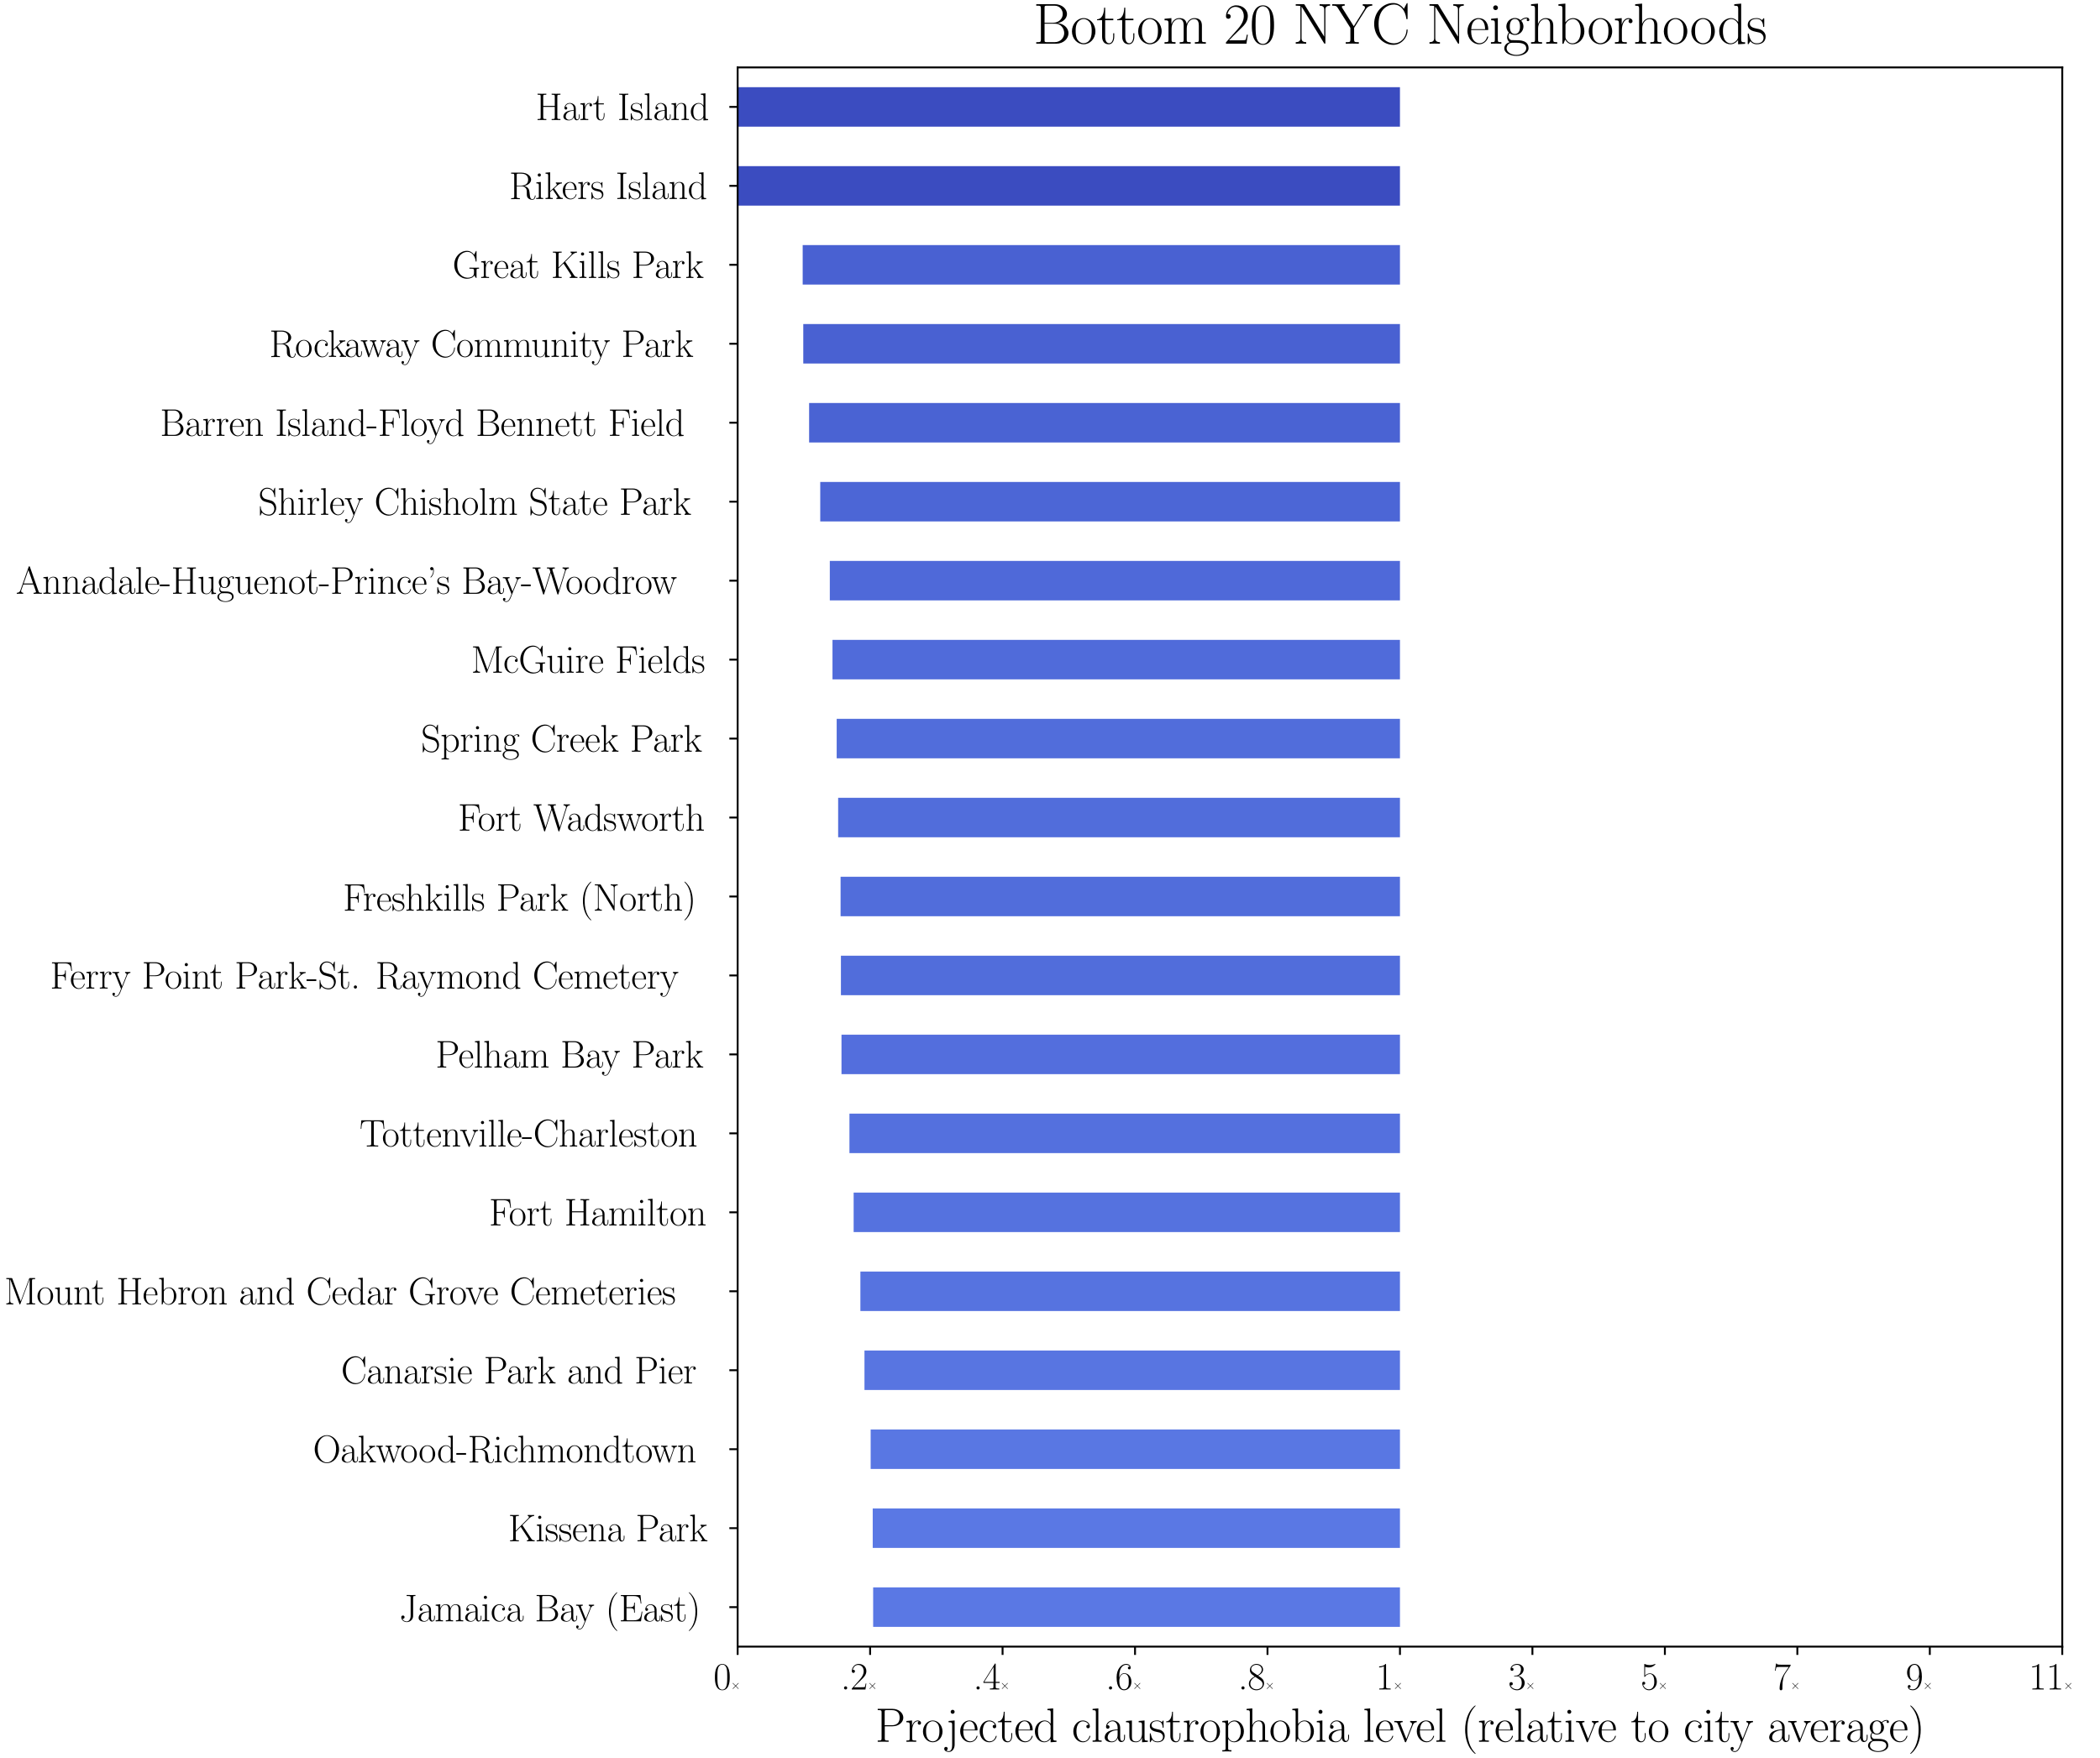 <?xml version="1.0" encoding="utf-8" standalone="no"?>
<!DOCTYPE svg PUBLIC "-//W3C//DTD SVG 1.1//EN"
  "http://www.w3.org/Graphics/SVG/1.1/DTD/svg11.dtd">
<svg xmlns:xlink="http://www.w3.org/1999/xlink" width="884.632pt" height="740.544pt" viewBox="0 0 884.632 740.544" xmlns="http://www.w3.org/2000/svg" version="1.1">
 <defs>
  <style type="text/css">*{stroke-linejoin: round; stroke-linecap: butt}</style>
 </defs>
 <g id="figure_1">
  <g id="patch_1">
   <path d="M 0 740.544 
L 884.632 740.544 
L 884.632 0 
L 0 0 
z
" style="fill: #ffffff"/>
  </g>
  <g id="axes_1">
   <g id="patch_2">
    <path d="M 310.737 693.684 
L 868.737 693.684 
L 868.737 28.404 
L 310.737 28.404 
z
" style="fill: #ffffff"/>
   </g>
   <g id="patch_3">
    <path d="M 589.737 685.368 
L 367.818 685.368 
L 367.818 668.736 
L 589.737 668.736 
z
" clip-path="url(#p29f71ed2a7)" style="fill: #5a78e4"/>
   </g>
   <g id="patch_4">
    <path d="M 589.737 652.104 
L 367.638 652.104 
L 367.638 635.472 
L 589.737 635.472 
z
" clip-path="url(#p29f71ed2a7)" style="fill: #5a78e4"/>
   </g>
   <g id="patch_5">
    <path d="M 589.737 618.84 
L 366.769 618.84 
L 366.769 602.208 
L 589.737 602.208 
z
" clip-path="url(#p29f71ed2a7)" style="fill: #5977e3"/>
   </g>
   <g id="patch_6">
    <path d="M 589.737 585.576 
L 364.162 585.576 
L 364.162 568.944 
L 589.737 568.944 
z
" clip-path="url(#p29f71ed2a7)" style="fill: #5875e1"/>
   </g>
   <g id="patch_7">
    <path d="M 589.737 552.312 
L 362.442 552.312 
L 362.442 535.68 
L 589.737 535.68 
z
" clip-path="url(#p29f71ed2a7)" style="fill: #5673e0"/>
   </g>
   <g id="patch_8">
    <path d="M 589.737 519.048 
L 359.601 519.048 
L 359.601 502.416 
L 589.737 502.416 
z
" clip-path="url(#p29f71ed2a7)" style="fill: #5572df"/>
   </g>
   <g id="patch_9">
    <path d="M 589.737 485.784 
L 357.833 485.784 
L 357.833 469.152 
L 589.737 469.152 
z
" clip-path="url(#p29f71ed2a7)" style="fill: #5470de"/>
   </g>
   <g id="patch_10">
    <path d="M 589.737 452.52 
L 354.482 452.52 
L 354.482 435.888 
L 589.737 435.888 
z
" clip-path="url(#p29f71ed2a7)" style="fill: #536edd"/>
   </g>
   <g id="patch_11">
    <path d="M 589.737 419.256 
L 354.241 419.256 
L 354.241 402.624 
L 589.737 402.624 
z
" clip-path="url(#p29f71ed2a7)" style="fill: #516ddb"/>
   </g>
   <g id="patch_12">
    <path d="M 589.737 385.992 
L 354.098 385.992 
L 354.098 369.36 
L 589.737 369.36 
z
" clip-path="url(#p29f71ed2a7)" style="fill: #516ddb"/>
   </g>
   <g id="patch_13">
    <path d="M 589.737 352.728 
L 353.07 352.728 
L 353.07 336.096 
L 589.737 336.096 
z
" clip-path="url(#p29f71ed2a7)" style="fill: #516ddb"/>
   </g>
   <g id="patch_14">
    <path d="M 589.737 319.464 
L 352.457 319.464 
L 352.457 302.832 
L 589.737 302.832 
z
" clip-path="url(#p29f71ed2a7)" style="fill: #516ddb"/>
   </g>
   <g id="patch_15">
    <path d="M 589.737 286.2 
L 350.691 286.2 
L 350.691 269.568 
L 589.737 269.568 
z
" clip-path="url(#p29f71ed2a7)" style="fill: #506bda"/>
   </g>
   <g id="patch_16">
    <path d="M 589.737 252.936 
L 349.56 252.936 
L 349.56 236.304 
L 589.737 236.304 
z
" clip-path="url(#p29f71ed2a7)" style="fill: #4f69d9"/>
   </g>
   <g id="patch_17">
    <path d="M 589.737 219.672 
L 345.531 219.672 
L 345.531 203.04 
L 589.737 203.04 
z
" clip-path="url(#p29f71ed2a7)" style="fill: #4c66d6"/>
   </g>
   <g id="patch_18">
    <path d="M 589.737 186.408 
L 340.843 186.408 
L 340.843 169.776 
L 589.737 169.776 
z
" clip-path="url(#p29f71ed2a7)" style="fill: #4a63d3"/>
   </g>
   <g id="patch_19">
    <path d="M 589.737 153.144 
L 338.38 153.144 
L 338.38 136.512 
L 589.737 136.512 
z
" clip-path="url(#p29f71ed2a7)" style="fill: #4961d2"/>
   </g>
   <g id="patch_20">
    <path d="M 589.737 119.88 
L 338.131 119.88 
L 338.131 103.248 
L 589.737 103.248 
z
" clip-path="url(#p29f71ed2a7)" style="fill: #4961d2"/>
   </g>
   <g id="patch_21">
    <path d="M 589.737 86.616 
L 310.737 86.616 
L 310.737 69.984 
L 589.737 69.984 
z
" clip-path="url(#p29f71ed2a7)" style="fill: #3b4cc0"/>
   </g>
   <g id="patch_22">
    <path d="M 589.737 53.352 
L 310.737 53.352 
L 310.737 36.72 
L 589.737 36.72 
z
" clip-path="url(#p29f71ed2a7)" style="fill: #3b4cc0"/>
   </g>
   <g id="matplotlib.axis_1">
    <g id="xtick_1">
     <g id="line2d_1">
      <defs>
       <path id="m0184ecf903" d="M 0 0 
L 0 3.5 
" style="stroke: #000000; stroke-width: 0.8"/>
      </defs>
      <g>
       <use xlink:href="#m0184ecf903" x="310.737" y="693.684" style="stroke: #000000; stroke-width: 0.8"/>
      </g>
     </g>
     <g id="text_1">
      <!-- 0× -->
      <g transform="translate(300.543 711.754) scale(0.16 -0.16)">
       <defs>
        <path id="CMR17-30" d="M 2688 2038 
C 2688 2430 2682 3099 2413 3613 
C 2176 4063 1798 4224 1466 4224 
C 1158 4224 768 4082 525 3620 
C 269 3137 243 2539 243 2038 
C 243 1671 250 1112 448 623 
C 723 -39 1216 -128 1466 -128 
C 1760 -128 2208 -7 2470 604 
C 2662 1048 2688 1568 2688 2038 
z
M 1466 -26 
C 1056 -26 813 328 723 816 
C 653 1196 653 1749 653 2109 
C 653 2604 653 3015 736 3407 
C 858 3954 1216 4121 1466 4121 
C 1728 4121 2067 3947 2189 3420 
C 2272 3054 2278 2623 2278 2109 
C 2278 1691 2278 1176 2202 797 
C 2067 96 1690 -26 1466 -26 
z
" transform="scale(0.016)"/>
        <path id="SFRM3583-d6" d="M 922 3008 
C 877 2995 851 2956 851 2912 
C 851 2835 934 2777 979 2733 
L 2016 1698 
C 2035 1679 2061 1660 2061 1635 
L 2061 1628 
C 2054 1596 2010 1564 1990 1545 
L 947 505 
C 909 466 845 415 845 358 
C 845 307 890 256 941 256 
C 1018 256 1094 358 1139 402 
L 2157 1418 
C 2176 1437 2202 1469 2234 1469 
L 2240 1469 
C 2272 1456 2304 1411 2330 1386 
L 3405 313 
C 3437 281 3469 256 3514 256 
C 3565 256 3610 313 3610 358 
C 3610 415 3552 460 3514 498 
L 2445 1564 
C 2426 1584 2394 1609 2394 1635 
L 2394 1641 
C 2400 1660 2419 1679 2432 1692 
L 3475 2733 
C 3520 2777 3610 2835 3610 2912 
C 3610 2963 3565 3008 3507 3008 
C 3450 3008 3405 2950 3366 2912 
L 2317 1867 
C 2298 1848 2266 1797 2227 1797 
L 2221 1797 
C 2189 1803 2157 1848 2138 1867 
L 1056 2944 
C 1024 2982 992 3008 947 3008 
L 922 3008 
z
" transform="scale(0.016)"/>
       </defs>
       <use xlink:href="#CMR17-30" transform="scale(0.996)"/>
       <use xlink:href="#SFRM3583-d6" transform="translate(45.69 0) scale(0.357)"/>
      </g>
     </g>
    </g>
    <g id="xtick_2">
     <g id="line2d_2">
      <g>
       <use xlink:href="#m0184ecf903" x="366.537" y="693.684" style="stroke: #000000; stroke-width: 0.8"/>
      </g>
     </g>
     <g id="text_2">
      <!-- .2× -->
      <g transform="translate(354.176 711.754) scale(0.16 -0.16)">
       <defs>
        <path id="CMR17-2e" d="M 1062 262 
C 1062 422 934 524 800 524 
C 672 524 538 422 538 262 
C 538 102 666 0 800 0 
C 928 0 1062 102 1062 262 
z
" transform="scale(0.016)"/>
        <path id="CMR17-32" d="M 2669 990 
L 2554 990 
C 2490 537 2438 460 2413 422 
C 2381 371 1920 371 1830 371 
L 602 371 
C 832 620 1280 1073 1824 1596 
C 2214 1966 2669 2400 2669 3033 
C 2669 3788 2067 4224 1395 4224 
C 691 4224 262 3603 262 3027 
C 262 2777 448 2745 525 2745 
C 589 2745 781 2783 781 3007 
C 781 3206 614 3264 525 3264 
C 486 3264 448 3257 422 3244 
C 544 3788 915 4057 1306 4057 
C 1862 4057 2227 3616 2227 3033 
C 2227 2477 1901 1998 1536 1583 
L 262 147 
L 262 0 
L 2515 0 
L 2669 990 
z
" transform="scale(0.016)"/>
       </defs>
       <use xlink:href="#CMR17-2e" transform="scale(0.996)"/>
       <use xlink:href="#CMR17-32" transform="translate(24.871 0) scale(0.996)"/>
       <use xlink:href="#SFRM3583-d6" transform="translate(70.562 0) scale(0.357)"/>
      </g>
     </g>
    </g>
    <g id="xtick_3">
     <g id="line2d_3">
      <g>
       <use xlink:href="#m0184ecf903" x="422.337" y="693.684" style="stroke: #000000; stroke-width: 0.8"/>
      </g>
     </g>
     <g id="text_3">
      <!-- .4× -->
      <g transform="translate(409.976 711.754) scale(0.16 -0.16)">
       <defs>
        <path id="CMR17-34" d="M 2150 4147 
C 2150 4281 2144 4288 2029 4288 
L 128 1254 
L 128 1088 
L 1779 1088 
L 1779 460 
C 1779 230 1766 166 1318 166 
L 1197 166 
L 1197 0 
C 1402 12 1747 12 1965 12 
C 2182 12 2528 12 2733 0 
L 2733 166 
L 2611 166 
C 2163 166 2150 230 2150 460 
L 2150 1088 
L 2803 1088 
L 2803 1254 
L 2150 1254 
L 2150 4147 
z
M 1798 3723 
L 1798 1254 
L 256 1254 
L 1798 3723 
z
" transform="scale(0.016)"/>
       </defs>
       <use xlink:href="#CMR17-2e" transform="scale(0.996)"/>
       <use xlink:href="#CMR17-34" transform="translate(24.871 0) scale(0.996)"/>
       <use xlink:href="#SFRM3583-d6" transform="translate(70.562 0) scale(0.357)"/>
      </g>
     </g>
    </g>
    <g id="xtick_4">
     <g id="line2d_4">
      <g>
       <use xlink:href="#m0184ecf903" x="478.137" y="693.684" style="stroke: #000000; stroke-width: 0.8"/>
      </g>
     </g>
     <g id="text_4">
      <!-- .6× -->
      <g transform="translate(465.776 711.754) scale(0.16 -0.16)">
       <defs>
        <path id="CMR17-36" d="M 678 2198 
C 678 3712 1395 4076 1811 4076 
C 1946 4076 2272 4049 2400 3782 
C 2298 3782 2106 3782 2106 3558 
C 2106 3385 2246 3328 2336 3328 
C 2394 3328 2566 3353 2566 3571 
C 2566 3987 2246 4224 1805 4224 
C 1043 4224 243 3411 243 2011 
C 243 257 966 -128 1478 -128 
C 2099 -128 2688 431 2688 1295 
C 2688 2101 2170 2688 1517 2688 
C 1126 2688 838 2430 678 1979 
L 678 2198 
z
M 1478 25 
C 691 25 691 1212 691 1450 
C 691 1914 909 2585 1504 2585 
C 1613 2585 1926 2585 2138 2140 
C 2253 1889 2253 1624 2253 1302 
C 2253 954 2253 696 2118 438 
C 1978 173 1773 25 1478 25 
z
" transform="scale(0.016)"/>
       </defs>
       <use xlink:href="#CMR17-2e" transform="scale(0.996)"/>
       <use xlink:href="#CMR17-36" transform="translate(24.871 0) scale(0.996)"/>
       <use xlink:href="#SFRM3583-d6" transform="translate(70.562 0) scale(0.357)"/>
      </g>
     </g>
    </g>
    <g id="xtick_5">
     <g id="line2d_5">
      <g>
       <use xlink:href="#m0184ecf903" x="533.937" y="693.684" style="stroke: #000000; stroke-width: 0.8"/>
      </g>
     </g>
     <g id="text_5">
      <!-- .8× -->
      <g transform="translate(521.576 711.754) scale(0.16 -0.16)">
       <defs>
        <path id="CMR17-38" d="M 1741 2289 
C 2144 2494 2554 2803 2554 3298 
C 2554 3884 1990 4224 1472 4224 
C 890 4224 378 3800 378 3215 
C 378 3054 416 2777 666 2533 
C 730 2469 998 2276 1171 2154 
C 883 2006 211 1652 211 945 
C 211 282 838 -128 1459 -128 
C 2144 -128 2720 366 2720 1022 
C 2720 1607 2330 1877 2074 2051 
L 1741 2289 
z
M 902 2855 
C 851 2887 595 3086 595 3388 
C 595 3781 998 4076 1459 4076 
C 1965 4076 2336 3716 2336 3298 
C 2336 2700 1670 2359 1638 2359 
C 1632 2359 1626 2359 1574 2398 
L 902 2855 
z
M 2080 1536 
C 2176 1466 2483 1253 2483 861 
C 2483 385 2010 25 1472 25 
C 890 25 448 443 448 951 
C 448 1459 838 1884 1280 2083 
L 2080 1536 
z
" transform="scale(0.016)"/>
       </defs>
       <use xlink:href="#CMR17-2e" transform="scale(0.996)"/>
       <use xlink:href="#CMR17-38" transform="translate(24.871 0) scale(0.996)"/>
       <use xlink:href="#SFRM3583-d6" transform="translate(70.562 0) scale(0.357)"/>
      </g>
     </g>
    </g>
    <g id="xtick_6">
     <g id="line2d_6">
      <g>
       <use xlink:href="#m0184ecf903" x="589.737" y="693.684" style="stroke: #000000; stroke-width: 0.8"/>
      </g>
     </g>
     <g id="text_6">
      <!-- 1× -->
      <g transform="translate(579.543 711.754) scale(0.16 -0.16)">
       <defs>
        <path id="CMR17-31" d="M 1702 4083 
C 1702 4217 1696 4224 1606 4224 
C 1357 3927 979 3833 621 3820 
C 602 3820 570 3820 563 3808 
C 557 3795 557 3782 557 3648 
C 755 3648 1088 3686 1344 3839 
L 1344 467 
C 1344 243 1331 166 781 166 
L 589 166 
L 589 0 
C 896 6 1216 12 1523 12 
C 1830 12 2150 6 2458 0 
L 2458 166 
L 2266 166 
C 1715 166 1702 236 1702 467 
L 1702 4083 
z
" transform="scale(0.016)"/>
       </defs>
       <use xlink:href="#CMR17-31" transform="scale(0.996)"/>
       <use xlink:href="#SFRM3583-d6" transform="translate(45.69 0) scale(0.357)"/>
      </g>
     </g>
    </g>
    <g id="xtick_7">
     <g id="line2d_7">
      <g>
       <use xlink:href="#m0184ecf903" x="645.537" y="693.684" style="stroke: #000000; stroke-width: 0.8"/>
      </g>
     </g>
     <g id="text_7">
      <!-- 3× -->
      <g transform="translate(635.343 711.754) scale(0.16 -0.16)">
       <defs>
        <path id="CMR17-33" d="M 1414 2176 
C 1984 2176 2234 1673 2234 1094 
C 2234 322 1824 25 1453 25 
C 1114 25 563 193 390 691 
C 422 678 454 678 486 678 
C 640 678 755 780 755 947 
C 755 1132 614 1216 486 1216 
C 378 1216 211 1164 211 927 
C 211 335 787 -128 1466 -128 
C 2176 -128 2720 432 2720 1087 
C 2720 1718 2208 2176 1600 2246 
C 2086 2347 2554 2776 2554 3353 
C 2554 3856 2048 4224 1472 4224 
C 890 4224 378 3862 378 3347 
C 378 3123 544 3084 627 3084 
C 762 3084 877 3167 877 3334 
C 877 3500 762 3584 627 3584 
C 602 3584 570 3584 544 3571 
C 730 3999 1235 4076 1459 4076 
C 1683 4076 2106 3966 2106 3347 
C 2106 3167 2080 2851 1862 2574 
C 1670 2329 1453 2316 1242 2297 
C 1210 2297 1062 2284 1037 2284 
C 992 2278 966 2272 966 2227 
C 966 2182 973 2176 1101 2176 
L 1414 2176 
z
" transform="scale(0.016)"/>
       </defs>
       <use xlink:href="#CMR17-33" transform="scale(0.996)"/>
       <use xlink:href="#SFRM3583-d6" transform="translate(45.69 0) scale(0.357)"/>
      </g>
     </g>
    </g>
    <g id="xtick_8">
     <g id="line2d_8">
      <g>
       <use xlink:href="#m0184ecf903" x="701.337" y="693.684" style="stroke: #000000; stroke-width: 0.8"/>
      </g>
     </g>
     <g id="text_8">
      <!-- 5× -->
      <g transform="translate(691.143 711.754) scale(0.16 -0.16)">
       <defs>
        <path id="CMR17-35" d="M 730 3750 
C 794 3724 1056 3641 1325 3641 
C 1920 3641 2246 3961 2432 4140 
C 2432 4191 2432 4224 2394 4224 
C 2387 4224 2374 4224 2323 4198 
C 2099 4102 1837 4032 1517 4032 
C 1325 4032 1037 4055 723 4191 
C 653 4224 640 4224 634 4224 
C 602 4224 595 4217 595 4090 
L 595 2231 
C 595 2113 595 2080 659 2080 
C 691 2080 704 2093 736 2139 
C 941 2435 1222 2560 1542 2560 
C 1766 2560 2246 2415 2246 1293 
C 2246 1087 2246 716 2054 422 
C 1894 159 1645 25 1370 25 
C 947 25 518 319 403 812 
C 429 806 480 793 506 793 
C 589 793 749 838 749 1036 
C 749 1209 627 1280 506 1280 
C 358 1280 262 1190 262 1011 
C 262 454 704 -128 1382 -128 
C 2042 -128 2669 441 2669 1267 
C 2669 2054 2170 2662 1549 2662 
C 1222 2662 947 2540 730 2304 
L 730 3750 
z
" transform="scale(0.016)"/>
       </defs>
       <use xlink:href="#CMR17-35" transform="scale(0.996)"/>
       <use xlink:href="#SFRM3583-d6" transform="translate(45.69 0) scale(0.357)"/>
      </g>
     </g>
    </g>
    <g id="xtick_9">
     <g id="line2d_9">
      <g>
       <use xlink:href="#m0184ecf903" x="757.137" y="693.684" style="stroke: #000000; stroke-width: 0.8"/>
      </g>
     </g>
     <g id="text_9">
      <!-- 7× -->
      <g transform="translate(746.943 711.754) scale(0.16 -0.16)">
       <defs>
        <path id="CMR17-37" d="M 2886 3955 
L 2886 4096 
L 1382 4096 
C 634 4096 621 4166 595 4288 
L 480 4288 
L 294 3104 
L 410 3104 
C 429 3226 474 3552 550 3673 
C 589 3724 1062 3724 1171 3724 
L 2579 3724 
L 1869 2670 
C 1395 1961 1069 1003 1069 166 
C 1069 89 1069 -128 1299 -128 
C 1530 -128 1530 89 1530 172 
L 1530 466 
C 1530 1514 1709 2204 2003 2644 
L 2886 3955 
z
" transform="scale(0.016)"/>
       </defs>
       <use xlink:href="#CMR17-37" transform="scale(0.996)"/>
       <use xlink:href="#SFRM3583-d6" transform="translate(45.69 0) scale(0.357)"/>
      </g>
     </g>
    </g>
    <g id="xtick_10">
     <g id="line2d_10">
      <g>
       <use xlink:href="#m0184ecf903" x="812.937" y="693.684" style="stroke: #000000; stroke-width: 0.8"/>
      </g>
     </g>
     <g id="text_10">
      <!-- 9× -->
      <g transform="translate(802.743 711.754) scale(0.16 -0.16)">
       <defs>
        <path id="CMR17-39" d="M 2253 1871 
C 2253 448 1670 25 1190 25 
C 1043 25 685 43 538 281 
C 704 256 826 345 826 505 
C 826 678 685 736 595 736 
C 538 736 365 710 365 492 
C 365 68 742 -128 1203 -128 
C 1939 -128 2688 665 2688 2090 
C 2688 3857 1971 4224 1485 4224 
C 851 4224 243 3664 243 2800 
C 243 2000 762 1408 1414 1408 
C 1952 1408 2189 1910 2253 2122 
L 2253 1871 
z
M 1427 1510 
C 1254 1510 1011 1542 813 1929 
C 678 2181 678 2477 678 2793 
C 678 3174 678 3438 858 3722 
C 947 3857 1114 4076 1485 4076 
C 2240 4076 2240 2909 2240 2651 
C 2240 2193 2035 1510 1427 1510 
z
" transform="scale(0.016)"/>
       </defs>
       <use xlink:href="#CMR17-39" transform="scale(0.996)"/>
       <use xlink:href="#SFRM3583-d6" transform="translate(45.69 0) scale(0.357)"/>
      </g>
     </g>
    </g>
    <g id="xtick_11">
     <g id="line2d_11">
      <g>
       <use xlink:href="#m0184ecf903" x="868.737" y="693.684" style="stroke: #000000; stroke-width: 0.8"/>
      </g>
     </g>
     <g id="text_11">
      <!-- 11× -->
      <g transform="translate(854.641 711.754) scale(0.16 -0.16)">
       <use xlink:href="#CMR17-31" transform="scale(0.996)"/>
       <use xlink:href="#CMR17-31" transform="translate(45.69 0) scale(0.996)"/>
       <use xlink:href="#SFRM3583-d6" transform="translate(91.381 0) scale(0.357)"/>
      </g>
     </g>
    </g>
    <g id="text_12">
     <!-- Projected claustrophobia level (relative to city average) -->
     <g transform="translate(368.678 733.779) scale(0.2 -0.2)">
      <defs>
       <path id="CMR17-50" d="M 1267 2048 
L 2291 2048 
C 3117 2048 3718 2583 3718 3187 
C 3718 3791 3130 4352 2291 4352 
L 333 4352 
L 333 4185 
C 774 4185 845 4185 845 3899 
L 845 453 
C 845 166 774 166 333 166 
L 333 0 
C 518 12 858 12 1056 12 
C 1254 12 1594 12 1779 0 
L 1779 166 
C 1338 166 1267 166 1267 453 
L 1267 2048 
z
M 1254 2182 
L 1254 3937 
C 1254 4153 1267 4185 1523 4185 
L 2170 4185 
C 2995 4185 3232 3715 3232 3187 
C 3232 2608 2950 2182 2170 2182 
L 1254 2182 
z
" transform="scale(0.016)"/>
       <path id="CMR17-72" d="M 960 1517 
C 960 2134 1222 2713 1702 2713 
C 1747 2713 1792 2707 1837 2687 
C 1837 2687 1696 2642 1696 2475 
C 1696 2321 1818 2257 1914 2257 
C 1990 2257 2131 2302 2131 2482 
C 2131 2687 1926 2816 1709 2816 
C 1222 2816 1011 2340 947 2115 
L 941 2115 
L 941 2816 
L 198 2745 
L 198 2578 
C 576 2578 634 2540 634 2231 
L 634 443 
C 634 198 608 166 198 166 
L 198 0 
C 352 12 646 12 813 12 
C 998 12 1325 12 1498 0 
L 1498 166 
C 1037 166 960 166 960 455 
L 960 1517 
z
" transform="scale(0.016)"/>
       <path id="CMR17-6f" d="M 2758 1356 
C 2758 2176 2163 2816 1466 2816 
C 768 2816 173 2176 173 1356 
C 173 550 768 -64 1466 -64 
C 2163 -64 2758 550 2758 1356 
z
M 1466 51 
C 1165 51 909 230 762 480 
C 602 768 582 1126 582 1408 
C 582 1676 595 2009 762 2297 
C 890 2508 1139 2713 1466 2713 
C 1754 2713 1997 2553 2150 2329 
C 2349 2028 2349 1606 2349 1408 
C 2349 1158 2336 774 2163 467 
C 1984 172 1709 51 1466 51 
z
" transform="scale(0.016)"/>
       <path id="CMR17-6a" d="M 1165 3961 
C 1165 4102 1050 4224 902 4224 
C 762 4224 640 4108 640 3961 
C 640 3820 755 3699 902 3699 
C 1043 3699 1165 3814 1165 3961 
z
M 365 2745 
L 365 2579 
C 787 2579 838 2533 838 2221 
L 838 -410 
C 838 -735 781 -1242 403 -1242 
C 358 -1242 186 -1236 45 -1145 
C 90 -1138 250 -1093 250 -911 
C 250 -787 166 -677 19 -677 
C -122 -677 -211 -774 -211 -917 
C -211 -1177 70 -1344 397 -1344 
C 838 -1344 1165 -937 1165 -384 
L 1165 2816 
L 365 2745 
z
" transform="scale(0.016)"/>
       <path id="CMR17-65" d="M 2438 1503 
C 2464 1529 2464 1542 2464 1606 
C 2464 2251 2118 2816 1389 2816 
C 710 2816 173 2175 173 1394 
C 173 554 781 -64 1459 -64 
C 2176 -64 2458 619 2458 755 
C 2458 800 2419 800 2406 800 
C 2362 800 2355 787 2330 709 
C 2189 270 1837 51 1504 51 
C 1229 51 954 206 781 490 
C 582 819 582 1200 582 1503 
L 2438 1503 
z
M 589 1600 
C 634 2511 1126 2713 1382 2713 
C 1818 2713 2112 2308 2118 1600 
L 589 1600 
z
" transform="scale(0.016)"/>
       <path id="CMR17-63" d="M 2234 2240 
C 2112 2240 1933 2240 1933 2015 
C 1933 1836 2080 1785 2163 1785 
C 2208 1785 2394 1804 2394 2028 
C 2394 2476 1958 2816 1466 2816 
C 787 2816 211 2201 211 1379 
C 211 521 813 -64 1466 -64 
C 2259 -64 2458 676 2458 747 
C 2458 773 2451 792 2406 792 
C 2362 792 2355 786 2330 702 
C 2163 180 1798 51 1523 51 
C 1114 51 621 431 621 1385 
C 621 2358 1094 2700 1472 2700 
C 1722 2700 2093 2582 2234 2240 
z
" transform="scale(0.016)"/>
       <path id="CMR17-74" d="M 966 2585 
L 1862 2585 
L 1862 2752 
L 966 2752 
L 966 3968 
L 851 3968 
C 838 3292 614 2700 70 2687 
L 70 2585 
L 627 2585 
L 627 778 
C 627 655 627 -64 1370 -64 
C 1747 -64 1965 308 1965 784 
L 1965 1151 
L 1850 1151 
L 1850 790 
C 1850 347 1677 51 1408 51 
C 1222 51 966 179 966 765 
L 966 2585 
z
" transform="scale(0.016)"/>
       <path id="CMR17-64" d="M 1869 4345 
L 1869 4179 
C 2246 4179 2304 4141 2304 3843 
L 2304 2371 
C 2278 2403 2016 2816 1498 2816 
C 845 2816 211 2228 211 1376 
C 211 529 806 -64 1434 -64 
C 1978 -64 2259 361 2291 406 
L 2291 -64 
L 3066 -13 
L 3066 154 
C 2688 154 2630 193 2630 503 
L 2630 4416 
L 1869 4345 
z
M 2291 762 
C 2291 568 2176 393 2029 264 
C 1811 70 1594 38 1472 38 
C 1286 38 621 135 621 1369 
C 621 2636 1363 2713 1530 2713 
C 1824 2713 2061 2545 2208 2313 
C 2291 2177 2291 2157 2291 2041 
L 2291 762 
z
" transform="scale(0.016)"/>
       <path id="CMR17-6c" d="M 979 4416 
L 218 4345 
L 218 4179 
C 595 4179 653 4141 653 3835 
L 653 439 
C 653 198 627 166 218 166 
L 218 0 
C 371 12 653 12 813 12 
C 979 12 1261 12 1414 0 
L 1414 166 
C 1005 166 979 191 979 439 
L 979 4416 
z
" transform="scale(0.016)"/>
       <path id="CMR17-61" d="M 2304 1656 
C 2304 2048 2304 2275 2035 2534 
C 1798 2751 1523 2816 1306 2816 
C 800 2816 435 2408 435 1977 
C 435 1740 627 1728 666 1728 
C 749 1728 896 1779 896 1958 
C 896 2118 774 2188 666 2188 
C 640 2188 608 2182 589 2176 
C 723 2594 1069 2713 1293 2713 
C 1613 2713 1965 2421 1965 1875 
L 1965 1632 
C 1587 1619 1133 1568 774 1373 
C 371 1147 256 822 256 576 
C 256 77 832 -64 1171 -64 
C 1523 -64 1850 135 1990 505 
C 2003 219 2182 -39 2464 -39 
C 2598 -39 2938 51 2938 563 
L 2938 926 
L 2822 926 
L 2822 557 
C 2822 161 2650 109 2566 109 
C 2304 109 2304 446 2304 732 
L 2304 1656 
z
M 1965 887 
C 1965 323 1568 38 1216 38 
C 896 38 646 278 646 576 
C 646 771 730 1114 1101 1322 
C 1408 1497 1760 1523 1965 1536 
L 1965 887 
z
" transform="scale(0.016)"/>
       <path id="CMR17-75" d="M 1882 2745 
L 1882 2579 
C 2259 2579 2317 2540 2317 2229 
L 2317 1053 
C 2317 510 2029 38 1555 38 
C 1030 38 986 355 986 691 
L 986 2816 
L 211 2745 
L 211 2579 
C 467 2579 640 2579 646 2320 
L 646 1079 
C 646 646 646 368 813 187 
C 896 103 1056 -64 1517 -64 
C 2061 -64 2272 400 2323 536 
L 2330 536 
L 2330 -64 
L 3091 -13 
L 3091 154 
C 2714 154 2656 193 2656 503 
L 2656 2816 
L 1882 2745 
z
" transform="scale(0.016)"/>
       <path id="CMR17-73" d="M 1978 2688 
C 1978 2803 1971 2809 1933 2809 
C 1907 2809 1901 2803 1824 2707 
C 1805 2681 1747 2617 1728 2592 
C 1523 2809 1235 2816 1126 2816 
C 416 2816 160 2444 160 2073 
C 160 1497 813 1363 998 1324 
C 1402 1241 1542 1216 1677 1100 
C 1760 1024 1901 883 1901 652 
C 1901 384 1747 38 1158 38 
C 602 38 403 460 288 1024 
C 269 1113 269 1120 218 1120 
C 166 1120 160 1113 160 985 
L 160 64 
C 160 -52 166 -58 205 -58 
C 237 -58 243 -52 275 0 
C 314 57 410 211 448 275 
C 576 102 800 -64 1158 -64 
C 1792 -64 2131 281 2131 780 
C 2131 1107 1958 1280 1875 1356 
C 1683 1555 1459 1600 1190 1651 
C 838 1728 390 1817 390 2208 
C 390 2374 480 2726 1126 2726 
C 1811 2726 1850 2086 1862 1881 
C 1869 1849 1901 1843 1920 1843 
C 1978 1843 1978 1862 1978 1971 
L 1978 2688 
z
" transform="scale(0.016)"/>
       <path id="CMR17-70" d="M 1408 -1114 
C 998 -1114 973 -1088 973 -834 
L 973 380 
C 1158 109 1427 -64 1766 -64 
C 2406 -64 3053 503 3053 1382 
C 3053 2196 2496 2816 1837 2816 
C 1453 2816 1139 2603 960 2345 
L 960 2816 
L 198 2745 
L 198 2577 
C 576 2577 634 2539 634 2228 
L 634 -834 
C 634 -1081 608 -1114 198 -1114 
L 198 -1280 
C 352 -1268 634 -1268 800 -1268 
C 966 -1268 1254 -1268 1408 -1280 
L 1408 -1114 
z
M 973 2015 
C 973 2106 973 2241 1222 2481 
C 1254 2506 1472 2700 1792 2700 
C 2259 2700 2643 2112 2643 1376 
C 2643 639 2234 38 1728 38 
C 1498 38 1248 148 1056 451 
C 973 594 973 632 973 736 
L 973 2015 
z
" transform="scale(0.016)"/>
       <path id="CMR17-68" d="M 2656 1954 
C 2656 2282 2592 2816 1837 2816 
C 1312 2816 1056 2392 979 2179 
L 973 2179 
L 973 4416 
L 211 4345 
L 211 4179 
C 589 4179 646 4141 646 3843 
L 646 443 
C 646 198 621 166 211 166 
L 211 0 
C 365 12 646 12 813 12 
C 979 12 1267 12 1421 0 
L 1421 166 
C 1011 166 986 192 986 443 
L 986 1678 
C 986 2269 1344 2713 1792 2713 
C 2266 2713 2317 2289 2317 1980 
L 2317 443 
C 2317 198 2291 166 1882 166 
L 1882 0 
C 2035 12 2317 12 2483 12 
C 2650 12 2938 12 3091 0 
L 3091 166 
C 2682 166 2656 192 2656 443 
L 2656 1954 
z
" transform="scale(0.016)"/>
       <path id="CMR17-62" d="M 960 4416 
L 198 4345 
L 198 4179 
C 576 4179 634 4141 634 3843 
L 634 -13 
L 749 -13 
L 934 445 
C 1120 141 1395 -64 1766 -64 
C 2406 -64 3053 503 3053 1382 
C 3053 2209 2477 2816 1830 2816 
C 1434 2816 1152 2603 960 2351 
L 960 4416 
z
M 973 2022 
C 973 2138 973 2157 1062 2293 
C 1312 2681 1670 2713 1792 2713 
C 1984 2713 2643 2610 2643 1388 
C 2643 109 1888 38 1734 38 
C 1536 38 1248 115 1043 490 
C 973 613 973 626 973 742 
L 973 2022 
z
" transform="scale(0.016)"/>
       <path id="CMR17-69" d="M 992 3961 
C 992 4102 877 4224 730 4224 
C 589 4224 467 4108 467 3961 
C 467 3820 582 3699 730 3699 
C 870 3699 992 3814 992 3961 
z
M 243 2745 
L 243 2579 
C 602 2579 653 2540 653 2231 
L 653 443 
C 653 198 627 166 218 166 
L 218 0 
C 371 12 646 12 806 12 
C 960 12 1222 12 1370 0 
L 1370 166 
C 992 166 979 205 979 436 
L 979 2816 
L 243 2745 
z
" transform="scale(0.016)"/>
       <path id="CMR17-76" d="M 2502 2173 
C 2560 2315 2662 2572 3034 2585 
L 3034 2752 
C 2912 2745 2752 2739 2630 2739 
C 2496 2739 2285 2739 2157 2752 
L 2157 2585 
C 2317 2572 2406 2495 2406 2328 
C 2406 2270 2406 2257 2368 2167 
L 1664 379 
L 902 2308 
C 864 2392 864 2405 864 2431 
C 864 2585 1075 2585 1171 2585 
L 1171 2752 
C 1018 2739 736 2739 576 2739 
C 403 2739 205 2739 64 2752 
L 64 2585 
C 307 2585 442 2585 518 2386 
L 1446 44 
C 1485 -52 1491 -64 1549 -64 
C 1606 -64 1613 -52 1651 44 
L 2502 2173 
z
" transform="scale(0.016)"/>
       <path id="CMR17-28" d="M 1958 -1562 
C 1958 -1556 1958 -1543 1939 -1524 
C 1645 -1223 858 -403 858 1596 
C 858 3595 1632 4408 1946 4729 
C 1946 4735 1958 4748 1958 4767 
C 1958 4787 1939 4800 1914 4800 
C 1843 4800 1299 4325 986 3620 
C 666 2909 576 2218 576 1603 
C 576 1141 621 360 1005 -467 
C 1312 -1133 1837 -1600 1914 -1600 
C 1946 -1600 1958 -1588 1958 -1562 
z
" transform="scale(0.016)"/>
       <path id="CMR17-79" d="M 2496 2183 
C 2656 2579 2944 2585 3034 2585 
L 3034 2752 
C 2912 2745 2752 2739 2630 2739 
C 2496 2739 2285 2739 2157 2752 
L 2157 2585 
C 2400 2566 2406 2384 2406 2332 
C 2406 2268 2394 2235 2362 2158 
L 1664 409 
L 902 2300 
C 870 2378 870 2423 870 2430 
C 870 2572 1018 2585 1171 2585 
L 1171 2752 
C 1018 2739 742 2739 582 2739 
C 410 2739 205 2739 64 2752 
L 64 2585 
C 410 2585 448 2553 531 2345 
L 1485 -31 
C 1197 -795 1030 -1242 627 -1242 
C 557 -1242 397 -1223 282 -1106 
C 429 -1093 493 -1002 493 -892 
C 493 -782 416 -685 288 -685 
C 147 -685 77 -782 77 -899 
C 77 -1158 339 -1344 627 -1344 
C 998 -1344 1229 -983 1357 -659 
L 2496 2183 
z
" transform="scale(0.016)"/>
       <path id="CMR17-67" d="M 710 1165 
C 832 1068 1043 960 1299 960 
C 1805 960 2240 1359 2240 1895 
C 2240 2063 2189 2321 1997 2521 
C 2176 2713 2438 2777 2586 2777 
C 2611 2777 2650 2777 2682 2758 
C 2656 2751 2598 2726 2598 2623 
C 2598 2540 2656 2483 2739 2483 
C 2835 2483 2886 2547 2886 2630 
C 2886 2751 2790 2880 2586 2880 
C 2330 2880 2106 2758 1926 2591 
C 1734 2764 1504 2828 1299 2828 
C 794 2828 358 2431 358 1895 
C 358 1527 570 1294 634 1230 
C 442 1004 442 742 442 710 
C 442 544 506 300 723 166 
C 390 82 128 -184 128 -517 
C 128 -996 736 -1344 1466 -1344 
C 2170 -1344 2803 -1009 2803 -510 
C 2803 384 1856 384 1363 384 
C 1216 384 954 384 922 390 
C 723 422 589 601 589 825 
C 589 883 589 1024 710 1165 
z
M 1299 1068 
C 736 1068 736 1766 736 1895 
C 736 2024 736 2719 1299 2719 
C 1862 2719 1862 2024 1862 1895 
C 1862 1766 1862 1068 1299 1068 
z
M 1466 -1236 
C 826 -1236 384 -883 384 -517 
C 384 -311 493 -118 634 -11 
C 794 102 858 102 1293 102 
C 1818 102 2547 102 2547 -517 
C 2547 -883 2106 -1236 1466 -1236 
z
" transform="scale(0.016)"/>
       <path id="CMR17-29" d="M 1683 1596 
C 1683 2057 1638 2839 1254 3665 
C 947 4332 422 4800 346 4800 
C 326 4800 301 4793 301 4761 
C 301 4748 307 4742 314 4729 
C 621 4408 1402 3595 1402 1603 
C 1402 -396 627 -1210 314 -1530 
C 307 -1543 301 -1549 301 -1562 
C 301 -1594 326 -1600 346 -1600 
C 416 -1600 960 -1127 1274 -422 
C 1594 289 1683 981 1683 1596 
z
" transform="scale(0.016)"/>
      </defs>
      <use xlink:href="#CMR17-50" transform="scale(0.996)"/>
      <use xlink:href="#CMR17-72" transform="translate(62.586 0) scale(0.996)"/>
      <use xlink:href="#CMR17-6f" transform="translate(97.867 0) scale(0.996)"/>
      <use xlink:href="#CMR17-6a" transform="translate(148.762 0) scale(0.996)"/>
      <use xlink:href="#CMR17-65" transform="translate(176.236 0) scale(0.996)"/>
      <use xlink:href="#CMR17-63" transform="translate(216.722 0) scale(0.996)"/>
      <use xlink:href="#CMR17-74" transform="translate(257.207 0) scale(0.996)"/>
      <use xlink:href="#CMR17-65" transform="translate(292.488 0) scale(0.996)"/>
      <use xlink:href="#CMR17-64" transform="translate(332.974 0) scale(0.996)"/>
      <use xlink:href="#CMR17-63" transform="translate(413.945 0) scale(0.996)"/>
      <use xlink:href="#CMR17-6c" transform="translate(454.431 0) scale(0.996)"/>
      <use xlink:href="#CMR17-61" transform="translate(479.302 0) scale(0.996)"/>
      <use xlink:href="#CMR17-75" transform="translate(524.992 0) scale(0.996)"/>
      <use xlink:href="#CMR17-73" transform="translate(575.888 0) scale(0.996)"/>
      <use xlink:href="#CMR17-74" transform="translate(611.689 0) scale(0.996)"/>
      <use xlink:href="#CMR17-72" transform="translate(646.97 0) scale(0.996)"/>
      <use xlink:href="#CMR17-6f" transform="translate(682.25 0) scale(0.996)"/>
      <use xlink:href="#CMR17-70" transform="translate(727.941 0) scale(0.996)"/>
      <use xlink:href="#CMR17-68" transform="translate(778.836 0) scale(0.996)"/>
      <use xlink:href="#CMR17-6f" transform="translate(829.732 0) scale(0.996)"/>
      <use xlink:href="#CMR17-62" transform="translate(875.422 0) scale(0.996)"/>
      <use xlink:href="#CMR17-69" transform="translate(926.317 0) scale(0.996)"/>
      <use xlink:href="#CMR17-61" transform="translate(951.189 0) scale(0.996)"/>
      <use xlink:href="#CMR17-6c" transform="translate(1026.955 0) scale(0.996)"/>
      <use xlink:href="#CMR17-65" transform="translate(1051.826 0) scale(0.996)"/>
      <use xlink:href="#CMR17-76" transform="translate(1092.312 0) scale(0.996)"/>
      <use xlink:href="#CMR17-65" transform="translate(1138.002 0) scale(0.996)"/>
      <use xlink:href="#CMR17-6c" transform="translate(1178.488 0) scale(0.996)"/>
      <use xlink:href="#CMR17-28" transform="translate(1233.435 0) scale(0.996)"/>
      <use xlink:href="#CMR17-72" transform="translate(1268.716 0) scale(0.996)"/>
      <use xlink:href="#CMR17-65" transform="translate(1303.996 0) scale(0.996)"/>
      <use xlink:href="#CMR17-6c" transform="translate(1344.482 0) scale(0.996)"/>
      <use xlink:href="#CMR17-61" transform="translate(1369.353 0) scale(0.996)"/>
      <use xlink:href="#CMR17-74" transform="translate(1415.044 0) scale(0.996)"/>
      <use xlink:href="#CMR17-69" transform="translate(1450.324 0) scale(0.996)"/>
      <use xlink:href="#CMR17-76" transform="translate(1475.195 0) scale(0.996)"/>
      <use xlink:href="#CMR17-65" transform="translate(1520.886 0) scale(0.996)"/>
      <use xlink:href="#CMR17-74" transform="translate(1591.447 0) scale(0.996)"/>
      <use xlink:href="#CMR17-6f" transform="translate(1626.728 0) scale(0.996)"/>
      <use xlink:href="#CMR17-63" transform="translate(1702.495 0) scale(0.996)"/>
      <use xlink:href="#CMR17-69" transform="translate(1742.98 0) scale(0.996)"/>
      <use xlink:href="#CMR17-74" transform="translate(1767.851 0) scale(0.996)"/>
      <use xlink:href="#CMR17-79" transform="translate(1800.53 0) scale(0.996)"/>
      <use xlink:href="#CMR17-61" transform="translate(1878.899 0) scale(0.996)"/>
      <use xlink:href="#CMR17-76" transform="translate(1921.987 0) scale(0.996)"/>
      <use xlink:href="#CMR17-65" transform="translate(1967.677 0) scale(0.996)"/>
      <use xlink:href="#CMR17-72" transform="translate(2008.163 0) scale(0.996)"/>
      <use xlink:href="#CMR17-61" transform="translate(2043.444 0) scale(0.996)"/>
      <use xlink:href="#CMR17-67" transform="translate(2089.134 0) scale(0.996)"/>
      <use xlink:href="#CMR17-65" transform="translate(2134.824 0) scale(0.996)"/>
      <use xlink:href="#CMR17-29" transform="translate(2175.31 0) scale(0.996)"/>
     </g>
    </g>
   </g>
   <g id="matplotlib.axis_2">
    <g id="ytick_1">
     <g id="line2d_12">
      <defs>
       <path id="m996e5fc6d8" d="M 0 0 
L -3.5 0 
" style="stroke: #000000; stroke-width: 0.8"/>
      </defs>
      <g>
       <use xlink:href="#m996e5fc6d8" x="310.737" y="677.052" style="stroke: #000000; stroke-width: 0.8"/>
      </g>
     </g>
     <g id="text_13">
      <!-- Jamaica Bay (East) -->
      <g transform="translate(168.173 683.03) scale(0.16 -0.16)">
       <defs>
        <path id="CMR17-4a" d="M 1888 902 
C 1888 316 1568 -26 1242 -26 
C 1075 -26 691 49 525 428 
C 550 422 582 415 608 415 
C 730 415 883 499 883 691 
C 883 844 774 960 614 960 
C 461 960 339 863 339 678 
C 339 254 730 -128 1254 -128 
C 1754 -128 2214 223 2291 755 
C 2298 799 2298 812 2298 1030 
L 2298 3734 
C 2298 3844 2298 4024 2310 4063 
C 2336 4185 2483 4185 2682 4185 
L 2682 4352 
C 2669 4352 2214 4339 2054 4339 
C 1786 4339 1491 4339 1222 4352 
L 1222 4185 
L 1376 4185 
C 1875 4185 1888 4114 1888 3883 
L 1888 902 
z
" transform="scale(0.016)"/>
        <path id="CMR17-6d" d="M 4326 1954 
C 4326 2276 4269 2816 3507 2816 
C 3072 2816 2771 2520 2656 2173 
L 2650 2173 
C 2573 2700 2195 2816 1837 2816 
C 1331 2816 1069 2424 973 2166 
L 966 2166 
L 966 2816 
L 211 2745 
L 211 2578 
C 589 2578 646 2540 646 2231 
L 646 443 
C 646 198 621 166 211 166 
L 211 0 
C 365 12 646 12 813 12 
C 979 12 1267 12 1421 0 
L 1421 166 
C 1011 166 986 192 986 443 
L 986 1678 
C 986 2269 1344 2713 1792 2713 
C 2266 2713 2317 2289 2317 1980 
L 2317 443 
C 2317 198 2291 166 1882 166 
L 1882 0 
C 2035 12 2317 12 2483 12 
C 2650 12 2938 12 3091 0 
L 3091 166 
C 2682 166 2656 192 2656 443 
L 2656 1678 
C 2656 2269 3014 2713 3462 2713 
C 3936 2713 3987 2289 3987 1980 
L 3987 443 
C 3987 198 3962 166 3552 166 
L 3552 0 
C 3706 12 3987 12 4154 12 
C 4320 12 4608 12 4762 0 
L 4762 166 
C 4352 166 4326 192 4326 443 
L 4326 1954 
z
" transform="scale(0.016)"/>
        <path id="CMR17-42" d="M 333 4352 
L 333 4185 
C 774 4185 845 4185 845 3897 
L 845 451 
C 845 166 774 166 333 166 
L 333 0 
L 2534 0 
C 3354 0 3885 578 3885 1155 
C 3885 1726 3360 2214 2675 2259 
C 3290 2380 3718 2790 3718 3276 
C 3718 3808 3194 4352 2368 4352 
L 333 4352 
z
M 1248 2304 
L 1248 3936 
C 1248 4153 1261 4185 1517 4185 
L 2336 4185 
C 2970 4185 3251 3673 3251 3276 
C 3251 2790 2861 2304 2170 2304 
L 1248 2304 
z
M 1517 166 
C 1261 166 1248 198 1248 413 
L 1248 2201 
L 2432 2201 
C 3091 2201 3411 1624 3411 1161 
C 3411 698 3046 166 2349 166 
L 1517 166 
z
" transform="scale(0.016)"/>
        <path id="CMR17-45" d="M 3885 1614 
L 3770 1614 
C 3629 676 3546 166 2419 166 
L 1530 166 
C 1274 166 1261 198 1261 415 
L 1261 2176 
L 1862 2176 
C 2464 2176 2522 1959 2522 1429 
L 2637 1429 
L 2637 3086 
L 2522 3086 
C 2522 2558 2464 2342 1862 2342 
L 1261 2342 
L 1261 3924 
C 1261 4141 1274 4172 1530 4172 
L 2406 4172 
C 3398 4172 3514 3778 3603 2933 
L 3718 2933 
L 3565 4339 
L 326 4339 
L 326 4172 
C 768 4172 838 4172 838 3886 
L 838 453 
C 838 166 768 166 326 166 
L 326 0 
L 3654 0 
L 3885 1614 
z
" transform="scale(0.016)"/>
       </defs>
       <use xlink:href="#CMR17-4a" transform="scale(0.996)"/>
       <use xlink:href="#CMR17-61" transform="translate(46.972 0) scale(0.996)"/>
       <use xlink:href="#CMR17-6d" transform="translate(92.662 0) scale(0.996)"/>
       <use xlink:href="#CMR17-61" transform="translate(169.582 0) scale(0.996)"/>
       <use xlink:href="#CMR17-69" transform="translate(215.272 0) scale(0.996)"/>
       <use xlink:href="#CMR17-63" transform="translate(240.143 0) scale(0.996)"/>
       <use xlink:href="#CMR17-61" transform="translate(280.629 0) scale(0.996)"/>
       <use xlink:href="#CMR17-42" transform="translate(356.395 0) scale(0.996)"/>
       <use xlink:href="#CMR17-61" transform="translate(421.584 0) scale(0.996)"/>
       <use xlink:href="#CMR17-79" transform="translate(464.672 0) scale(0.996)"/>
       <use xlink:href="#CMR17-28" transform="translate(543.041 0) scale(0.996)"/>
       <use xlink:href="#CMR17-45" transform="translate(578.322 0) scale(0.996)"/>
       <use xlink:href="#CMR17-61" transform="translate(640.908 0) scale(0.996)"/>
       <use xlink:href="#CMR17-73" transform="translate(686.599 0) scale(0.996)"/>
       <use xlink:href="#CMR17-74" transform="translate(722.4 0) scale(0.996)"/>
       <use xlink:href="#CMR17-29" transform="translate(757.681 0) scale(0.996)"/>
      </g>
     </g>
    </g>
    <g id="ytick_2">
     <g id="line2d_13">
      <g>
       <use xlink:href="#m996e5fc6d8" x="310.737" y="643.788" style="stroke: #000000; stroke-width: 0.8"/>
      </g>
     </g>
     <g id="text_14">
      <!-- Kissena Park -->
      <g transform="translate(214.043 649.323) scale(0.16 -0.16)">
       <defs>
        <path id="CMR17-4b" d="M 2362 2669 
L 3469 3771 
C 3699 3994 3942 4172 4301 4185 
L 4301 4352 
C 4173 4345 4013 4339 3885 4339 
C 3712 4339 3411 4339 3245 4352 
L 3245 4185 
C 3411 4172 3437 4057 3437 4013 
C 3437 3968 3411 3898 3386 3860 
L 1261 1739 
L 1261 3898 
C 1261 4185 1331 4185 1773 4185 
L 1773 4352 
C 1587 4339 1248 4339 1050 4339 
C 851 4339 512 4339 326 4352 
L 326 4185 
C 768 4185 838 4185 838 3898 
L 838 453 
C 838 166 768 166 326 166 
L 326 0 
C 512 12 851 12 1050 12 
C 1248 12 1587 12 1773 0 
L 1773 166 
C 1331 166 1261 166 1261 453 
L 1261 1580 
L 2080 2389 
L 3290 542 
C 3328 478 3373 395 3373 332 
C 3373 166 3194 166 3110 166 
L 3110 0 
C 3315 12 3610 12 3821 12 
C 3974 12 4237 12 4384 0 
L 4384 166 
C 4077 166 3981 204 3789 497 
L 2362 2669 
z
" transform="scale(0.016)"/>
        <path id="CMR17-6e" d="M 2656 1954 
C 2656 2282 2592 2816 1837 2816 
C 1331 2816 1069 2424 973 2166 
L 966 2166 
L 966 2816 
L 211 2745 
L 211 2578 
C 589 2578 646 2540 646 2231 
L 646 443 
C 646 198 621 166 211 166 
L 211 0 
C 365 12 646 12 813 12 
C 979 12 1267 12 1421 0 
L 1421 166 
C 1011 166 986 192 986 443 
L 986 1678 
C 986 2269 1344 2713 1792 2713 
C 2266 2713 2317 2289 2317 1980 
L 2317 443 
C 2317 198 2291 166 1882 166 
L 1882 0 
C 2035 12 2317 12 2483 12 
C 2650 12 2938 12 3091 0 
L 3091 166 
C 2682 166 2656 192 2656 443 
L 2656 1954 
z
" transform="scale(0.016)"/>
        <path id="CMR17-6b" d="M 1670 1679 
C 1664 1692 1632 1730 1632 1749 
C 1632 1762 2086 2175 2144 2226 
C 2509 2532 2739 2563 2906 2570 
L 2906 2735 
C 2867 2735 2854 2735 2848 2729 
L 2534 2722 
C 2355 2722 2080 2722 1907 2735 
L 1907 2570 
C 1997 2563 2061 2513 2061 2423 
C 2061 2296 1933 2175 1926 2175 
L 960 1298 
L 960 4416 
L 198 4345 
L 198 4179 
C 576 4179 634 4141 634 3835 
L 634 439 
C 634 198 608 166 198 166 
L 198 0 
C 352 12 634 12 794 12 
C 954 12 1235 12 1389 0 
L 1389 166 
C 979 166 954 191 954 439 
L 954 1139 
L 1395 1540 
L 2042 586 
C 2118 471 2182 382 2182 299 
C 2182 185 2067 166 1990 166 
L 1990 0 
C 2144 12 2419 12 2579 12 
C 2694 12 2931 6 3040 0 
L 3040 166 
C 2739 166 2669 223 2477 503 
L 1670 1679 
z
" transform="scale(0.016)"/>
       </defs>
       <use xlink:href="#CMR17-4b" transform="scale(0.996)"/>
       <use xlink:href="#CMR17-69" transform="translate(71.675 0) scale(0.996)"/>
       <use xlink:href="#CMR17-73" transform="translate(96.546 0) scale(0.996)"/>
       <use xlink:href="#CMR17-73" transform="translate(132.347 0) scale(0.996)"/>
       <use xlink:href="#CMR17-65" transform="translate(168.149 0) scale(0.996)"/>
       <use xlink:href="#CMR17-6e" transform="translate(208.634 0) scale(0.996)"/>
       <use xlink:href="#CMR17-61" transform="translate(259.53 0) scale(0.996)"/>
       <use xlink:href="#CMR17-50" transform="translate(335.296 0) scale(0.996)"/>
       <use xlink:href="#CMR17-61" transform="translate(395.28 0) scale(0.996)"/>
       <use xlink:href="#CMR17-72" transform="translate(440.97 0) scale(0.996)"/>
       <use xlink:href="#CMR17-6b" transform="translate(476.251 0) scale(0.996)"/>
      </g>
     </g>
    </g>
    <g id="ytick_3">
     <g id="line2d_14">
      <g>
       <use xlink:href="#m996e5fc6d8" x="310.737" y="610.524" style="stroke: #000000; stroke-width: 0.8"/>
      </g>
     </g>
     <g id="text_15">
      <!-- Oakwood-Richmondtown -->
      <g transform="translate(131.835 616.059) scale(0.16 -0.16)">
       <defs>
        <path id="CMR17-4f" d="M 4307 2166 
C 4307 3488 3366 4480 2304 4480 
C 1216 4480 294 3475 294 2166 
C 294 857 1229 -128 2298 -128 
C 3392 -128 4307 876 4307 2166 
z
M 2304 -13 
C 1574 -13 781 722 781 2250 
C 781 3771 1651 4364 2298 4364 
C 2976 4364 3821 3752 3821 2250 
C 3821 696 3008 -13 2304 -13 
z
" transform="scale(0.016)"/>
        <path id="CMR17-77" d="M 3725 2186 
C 3853 2566 4109 2579 4205 2585 
L 4205 2752 
C 4077 2745 3949 2739 3821 2739 
C 3699 2739 3424 2739 3315 2752 
L 3315 2585 
C 3514 2572 3622 2456 3622 2296 
C 3622 2251 3610 2193 3597 2148 
L 2995 398 
L 2342 2296 
C 2330 2341 2310 2392 2310 2418 
C 2310 2585 2528 2585 2630 2585 
L 2630 2752 
C 2483 2739 2214 2739 2061 2739 
C 1901 2739 1734 2739 1587 2752 
L 1587 2585 
C 1939 2585 1939 2572 2074 2167 
L 1485 443 
L 851 2302 
C 819 2386 819 2399 819 2418 
C 819 2585 1037 2585 1139 2585 
L 1139 2752 
C 986 2739 717 2739 557 2739 
C 416 2739 198 2739 64 2752 
L 64 2585 
C 346 2585 416 2566 486 2353 
L 1274 38 
C 1299 -45 1318 -64 1370 -64 
C 1414 -64 1440 -52 1472 44 
L 2131 1987 
L 2797 44 
C 2829 -52 2854 -64 2899 -64 
C 2950 -64 2970 -45 2995 38 
L 3725 2186 
z
" transform="scale(0.016)"/>
        <path id="CMR17-2d" d="M 1632 1254 
L 1632 1536 
L 26 1536 
L 26 1254 
L 1632 1254 
z
" transform="scale(0.016)"/>
        <path id="CMR17-52" d="M 2509 2156 
C 3117 2278 3629 2689 3629 3203 
C 3629 3806 2950 4352 2054 4352 
L 333 4352 
L 333 4185 
C 774 4185 845 4185 845 3896 
L 845 428 
C 845 140 774 140 333 140 
L 333 -26 
C 518 -13 851 -13 1050 -13 
C 1248 -13 1581 -13 1766 -26 
L 1766 140 
C 1325 140 1254 140 1254 428 
L 1254 2112 
L 2003 2112 
C 2368 2112 2573 1964 2662 1881 
C 2918 1632 2918 1459 2918 1024 
C 2918 595 2918 377 3110 160 
C 3354 -103 3680 -128 3821 -128 
C 4294 -128 4365 403 4365 512 
C 4365 550 4365 595 4307 595 
C 4256 595 4250 556 4250 531 
C 4218 115 4032 -26 3834 -26 
C 3482 -26 3443 377 3405 768 
C 3386 902 3373 998 3360 1139 
C 3322 1459 3270 1926 2509 2156 
z
M 1984 2214 
L 1254 2214 
L 1254 3935 
C 1254 4153 1267 4185 1523 4185 
L 1990 4185 
C 2522 4185 3142 3999 3142 3203 
C 3142 2374 2464 2214 1984 2214 
z
" transform="scale(0.016)"/>
       </defs>
       <use xlink:href="#CMR17-4f" transform="scale(0.996)"/>
       <use xlink:href="#CMR17-61" transform="translate(71.715 0) scale(0.996)"/>
       <use xlink:href="#CMR17-6b" transform="translate(117.405 0) scale(0.996)"/>
       <use xlink:href="#CMR17-77" transform="translate(165.698 0) scale(0.996)"/>
       <use xlink:href="#CMR17-6f" transform="translate(229.606 0) scale(0.996)"/>
       <use xlink:href="#CMR17-6f" transform="translate(277.899 0) scale(0.996)"/>
       <use xlink:href="#CMR17-64" transform="translate(326.191 0) scale(0.996)"/>
       <use xlink:href="#CMR17-2d" transform="translate(377.087 0) scale(0.996)"/>
       <use xlink:href="#CMR17-52" transform="translate(407.163 0) scale(0.996)"/>
       <use xlink:href="#CMR17-69" transform="translate(474.954 0) scale(0.996)"/>
       <use xlink:href="#CMR17-63" transform="translate(499.825 0) scale(0.996)"/>
       <use xlink:href="#CMR17-68" transform="translate(537.708 0) scale(0.996)"/>
       <use xlink:href="#CMR17-6d" transform="translate(588.604 0) scale(0.996)"/>
       <use xlink:href="#CMR17-6f" transform="translate(665.523 0) scale(0.996)"/>
       <use xlink:href="#CMR17-6e" transform="translate(711.214 0) scale(0.996)"/>
       <use xlink:href="#CMR17-64" transform="translate(762.109 0) scale(0.996)"/>
       <use xlink:href="#CMR17-74" transform="translate(813.004 0) scale(0.996)"/>
       <use xlink:href="#CMR17-6f" transform="translate(848.285 0) scale(0.996)"/>
       <use xlink:href="#CMR17-77" transform="translate(891.373 0) scale(0.996)"/>
       <use xlink:href="#CMR17-6e" transform="translate(957.883 0) scale(0.996)"/>
      </g>
     </g>
    </g>
    <g id="ytick_4">
     <g id="line2d_15">
      <g>
       <use xlink:href="#m996e5fc6d8" x="310.737" y="577.26" style="stroke: #000000; stroke-width: 0.8"/>
      </g>
     </g>
     <g id="text_16">
      <!-- Canarsie Park and Pier -->
      <g transform="translate(143.674 582.795) scale(0.16 -0.16)">
       <defs>
        <path id="CMR17-43" d="M 3974 4351 
C 3974 4467 3968 4473 3930 4473 
C 3904 4473 3898 4467 3853 4390 
L 3571 3849 
C 3258 4249 2874 4480 2381 4480 
C 1286 4480 294 3507 294 2179 
C 294 837 1286 -128 2387 -128 
C 3366 -128 3974 741 3974 1482 
C 3974 1547 3974 1573 3917 1573 
C 3866 1573 3866 1553 3859 1495 
C 3808 592 3168 38 2477 38 
C 1824 38 781 502 781 2179 
C 781 3862 1843 4313 2464 4313 
C 3187 4313 3712 3681 3834 2785 
C 3846 2707 3846 2695 3904 2695 
C 3974 2695 3974 2707 3974 2824 
L 3974 4351 
z
" transform="scale(0.016)"/>
       </defs>
       <use xlink:href="#CMR17-43" transform="scale(0.996)"/>
       <use xlink:href="#CMR17-61" transform="translate(66.51 0) scale(0.996)"/>
       <use xlink:href="#CMR17-6e" transform="translate(112.2 0) scale(0.996)"/>
       <use xlink:href="#CMR17-61" transform="translate(163.096 0) scale(0.996)"/>
       <use xlink:href="#CMR17-72" transform="translate(208.786 0) scale(0.996)"/>
       <use xlink:href="#CMR17-73" transform="translate(244.067 0) scale(0.996)"/>
       <use xlink:href="#CMR17-69" transform="translate(279.868 0) scale(0.996)"/>
       <use xlink:href="#CMR17-65" transform="translate(304.739 0) scale(0.996)"/>
       <use xlink:href="#CMR17-50" transform="translate(375.301 0) scale(0.996)"/>
       <use xlink:href="#CMR17-61" transform="translate(435.285 0) scale(0.996)"/>
       <use xlink:href="#CMR17-72" transform="translate(480.975 0) scale(0.996)"/>
       <use xlink:href="#CMR17-6b" transform="translate(516.256 0) scale(0.996)"/>
       <use xlink:href="#CMR17-61" transform="translate(594.625 0) scale(0.996)"/>
       <use xlink:href="#CMR17-6e" transform="translate(640.315 0) scale(0.996)"/>
       <use xlink:href="#CMR17-64" transform="translate(691.211 0) scale(0.996)"/>
       <use xlink:href="#CMR17-50" transform="translate(772.182 0) scale(0.996)"/>
       <use xlink:href="#CMR17-69" transform="translate(834.768 0) scale(0.996)"/>
       <use xlink:href="#CMR17-65" transform="translate(859.64 0) scale(0.996)"/>
       <use xlink:href="#CMR17-72" transform="translate(900.125 0) scale(0.996)"/>
      </g>
     </g>
    </g>
    <g id="ytick_5">
     <g id="line2d_16">
      <g>
       <use xlink:href="#m996e5fc6d8" x="310.737" y="543.996" style="stroke: #000000; stroke-width: 0.8"/>
      </g>
     </g>
     <g id="text_17">
      <!-- Mount Hebron and Cedar Grove Cemeteries -->
      <g transform="translate(1.8 549.531) scale(0.16 -0.16)">
       <defs>
        <path id="CMR17-4d" d="M 1338 4249 
C 1299 4345 1293 4352 1158 4352 
L 339 4352 
L 339 4185 
C 781 4185 851 4185 851 3898 
L 851 624 
C 851 465 851 166 339 166 
L 339 0 
C 486 12 755 12 915 12 
C 1075 12 1344 12 1491 0 
L 1491 166 
C 979 166 979 465 979 624 
L 979 4159 
L 986 4159 
L 2490 102 
C 2515 38 2528 0 2579 0 
C 2630 0 2643 38 2669 102 
L 4186 4191 
L 4192 4191 
L 4192 453 
C 4192 166 4122 166 3680 166 
L 3680 0 
C 3853 12 4198 12 4384 12 
C 4570 12 4922 12 5094 0 
L 5094 166 
C 4653 166 4582 166 4582 453 
L 4582 3898 
C 4582 4185 4653 4185 5094 4185 
L 5094 4352 
L 4282 4352 
C 4147 4352 4141 4345 4102 4249 
L 2720 516 
L 1338 4249 
z
" transform="scale(0.016)"/>
        <path id="CMR17-48" d="M 3590 3898 
C 3590 4185 3661 4185 4102 4185 
L 4102 4352 
C 3917 4339 3578 4339 3379 4339 
C 3181 4339 2842 4339 2656 4352 
L 2656 4185 
C 3098 4185 3168 4185 3168 3898 
L 3168 2342 
L 1261 2342 
L 1261 3898 
C 1261 4185 1331 4185 1773 4185 
L 1773 4352 
C 1587 4339 1248 4339 1050 4339 
C 851 4339 512 4339 326 4352 
L 326 4185 
C 768 4185 838 4185 838 3898 
L 838 452 
C 838 166 768 166 326 166 
L 326 0 
C 512 12 851 12 1050 12 
C 1248 12 1587 12 1773 0 
L 1773 166 
C 1331 166 1261 166 1261 452 
L 1261 2176 
L 3168 2176 
L 3168 452 
C 3168 166 3098 166 2656 166 
L 2656 0 
C 2842 12 3181 12 3379 12 
C 3578 12 3917 12 4102 0 
L 4102 166 
C 3661 166 3590 166 3590 452 
L 3590 3898 
z
" transform="scale(0.016)"/>
        <path id="CMR17-47" d="M 3974 1258 
C 3974 1503 3994 1536 4390 1536 
L 4390 1702 
C 4237 1689 3891 1689 3718 1689 
C 3539 1689 3040 1696 2797 1702 
L 2797 1536 
L 2989 1536 
C 3539 1536 3552 1464 3552 1232 
L 3552 806 
C 3552 96 2720 38 2522 38 
C 1862 38 781 496 781 2179 
C 781 3862 1843 4313 2464 4313 
C 3187 4313 3712 3681 3834 2785 
C 3846 2708 3846 2695 3904 2695 
C 3974 2695 3974 2708 3974 2824 
L 3974 4351 
C 3974 4467 3968 4473 3930 4473 
C 3904 4473 3898 4467 3853 4390 
L 3571 3849 
C 3258 4249 2874 4480 2381 4480 
C 1286 4480 294 3507 294 2179 
C 294 858 1267 -128 2394 -128 
C 2912 -128 3418 57 3616 425 
C 3725 161 3904 -20 3936 -20 
C 3968 -20 3974 -13 3974 102 
L 3974 1258 
z
" transform="scale(0.016)"/>
       </defs>
       <use xlink:href="#CMR17-4d" transform="scale(0.996)"/>
       <use xlink:href="#CMR17-6f" transform="translate(84.687 0) scale(0.996)"/>
       <use xlink:href="#CMR17-75" transform="translate(130.377 0) scale(0.996)"/>
       <use xlink:href="#CMR17-6e" transform="translate(181.273 0) scale(0.996)"/>
       <use xlink:href="#CMR17-74" transform="translate(229.566 0) scale(0.996)"/>
       <use xlink:href="#CMR17-48" transform="translate(294.922 0) scale(0.996)"/>
       <use xlink:href="#CMR17-65" transform="translate(363.995 0) scale(0.996)"/>
       <use xlink:href="#CMR17-62" transform="translate(404.481 0) scale(0.996)"/>
       <use xlink:href="#CMR17-72" transform="translate(455.376 0) scale(0.996)"/>
       <use xlink:href="#CMR17-6f" transform="translate(490.657 0) scale(0.996)"/>
       <use xlink:href="#CMR17-6e" transform="translate(536.347 0) scale(0.996)"/>
       <use xlink:href="#CMR17-61" transform="translate(617.318 0) scale(0.996)"/>
       <use xlink:href="#CMR17-6e" transform="translate(663.009 0) scale(0.996)"/>
       <use xlink:href="#CMR17-64" transform="translate(713.904 0) scale(0.996)"/>
       <use xlink:href="#CMR17-43" transform="translate(794.876 0) scale(0.996)"/>
       <use xlink:href="#CMR17-65" transform="translate(861.386 0) scale(0.996)"/>
       <use xlink:href="#CMR17-64" transform="translate(901.871 0) scale(0.996)"/>
       <use xlink:href="#CMR17-61" transform="translate(952.767 0) scale(0.996)"/>
       <use xlink:href="#CMR17-72" transform="translate(998.457 0) scale(0.996)"/>
       <use xlink:href="#CMR17-47" transform="translate(1063.814 0) scale(0.996)"/>
       <use xlink:href="#CMR17-72" transform="translate(1136.169 0) scale(0.996)"/>
       <use xlink:href="#CMR17-6f" transform="translate(1171.45 0) scale(0.996)"/>
       <use xlink:href="#CMR17-76" transform="translate(1214.538 0) scale(0.996)"/>
       <use xlink:href="#CMR17-65" transform="translate(1260.228 0) scale(0.996)"/>
       <use xlink:href="#CMR17-43" transform="translate(1330.79 0) scale(0.996)"/>
       <use xlink:href="#CMR17-65" transform="translate(1397.3 0) scale(0.996)"/>
       <use xlink:href="#CMR17-6d" transform="translate(1437.786 0) scale(0.996)"/>
       <use xlink:href="#CMR17-65" transform="translate(1514.705 0) scale(0.996)"/>
       <use xlink:href="#CMR17-74" transform="translate(1555.191 0) scale(0.996)"/>
       <use xlink:href="#CMR17-65" transform="translate(1590.472 0) scale(0.996)"/>
       <use xlink:href="#CMR17-72" transform="translate(1630.957 0) scale(0.996)"/>
       <use xlink:href="#CMR17-69" transform="translate(1666.238 0) scale(0.996)"/>
       <use xlink:href="#CMR17-65" transform="translate(1691.109 0) scale(0.996)"/>
       <use xlink:href="#CMR17-73" transform="translate(1731.595 0) scale(0.996)"/>
      </g>
     </g>
    </g>
    <g id="ytick_6">
     <g id="line2d_17">
      <g>
       <use xlink:href="#m996e5fc6d8" x="310.737" y="510.732" style="stroke: #000000; stroke-width: 0.8"/>
      </g>
     </g>
     <g id="text_18">
      <!-- Fort Hamilton -->
      <g transform="translate(205.979 516.267) scale(0.16 -0.16)">
       <defs>
        <path id="CMR17-46" d="M 3482 4339 
L 326 4339 
L 326 4172 
C 768 4172 838 4172 838 3883 
L 838 450 
C 838 166 768 166 326 166 
L 326 0 
C 512 12 870 12 1069 12 
C 1331 12 1638 12 1901 0 
L 1901 166 
L 1760 166 
C 1274 166 1261 229 1261 456 
L 1261 2073 
L 1837 2073 
C 2432 2073 2490 1865 2490 1334 
L 2605 1334 
L 2605 2991 
L 2490 2991 
C 2490 2451 2432 2240 1837 2240 
L 1261 2240 
L 1261 3922 
C 1261 4140 1274 4172 1530 4172 
L 2355 4172 
C 3322 4172 3430 3774 3520 2920 
L 3635 2920 
L 3482 4339 
z
" transform="scale(0.016)"/>
       </defs>
       <use xlink:href="#CMR17-46" transform="scale(0.996)"/>
       <use xlink:href="#CMR17-6f" transform="translate(52.177 0) scale(0.996)"/>
       <use xlink:href="#CMR17-72" transform="translate(97.867 0) scale(0.996)"/>
       <use xlink:href="#CMR17-74" transform="translate(133.148 0) scale(0.996)"/>
       <use xlink:href="#CMR17-48" transform="translate(198.505 0) scale(0.996)"/>
       <use xlink:href="#CMR17-61" transform="translate(267.577 0) scale(0.996)"/>
       <use xlink:href="#CMR17-6d" transform="translate(313.267 0) scale(0.996)"/>
       <use xlink:href="#CMR17-69" transform="translate(390.187 0) scale(0.996)"/>
       <use xlink:href="#CMR17-6c" transform="translate(415.058 0) scale(0.996)"/>
       <use xlink:href="#CMR17-74" transform="translate(439.929 0) scale(0.996)"/>
       <use xlink:href="#CMR17-6f" transform="translate(475.21 0) scale(0.996)"/>
       <use xlink:href="#CMR17-6e" transform="translate(520.9 0) scale(0.996)"/>
      </g>
     </g>
    </g>
    <g id="ytick_7">
     <g id="line2d_18">
      <g>
       <use xlink:href="#m996e5fc6d8" x="310.737" y="477.468" style="stroke: #000000; stroke-width: 0.8"/>
      </g>
     </g>
     <g id="text_19">
      <!-- Tottenville-Charleston -->
      <g transform="translate(151.472 483.003) scale(0.16 -0.16)">
       <defs>
        <path id="CMR17-54" d="M 3981 4332 
L 288 4332 
L 179 2924 
L 294 2924 
C 378 3981 467 4166 1453 4166 
C 1568 4166 1754 4166 1805 4159 
C 1926 4140 1926 4064 1926 3917 
L 1926 465 
C 1926 236 1907 166 1376 166 
L 1197 166 
L 1197 0 
C 1504 6 1824 12 2138 12 
C 2451 12 2771 6 3078 0 
L 3078 166 
L 2899 166 
C 2368 166 2349 236 2349 465 
L 2349 3917 
C 2349 4057 2349 4134 2464 4159 
C 2515 4166 2701 4166 2816 4166 
C 3795 4166 3891 3981 3974 2924 
L 4090 2924 
L 3981 4332 
z
" transform="scale(0.016)"/>
       </defs>
       <use xlink:href="#CMR17-54" transform="scale(0.996)"/>
       <use xlink:href="#CMR17-6f" transform="translate(58.703 0) scale(0.996)"/>
       <use xlink:href="#CMR17-74" transform="translate(104.393 0) scale(0.996)"/>
       <use xlink:href="#CMR17-74" transform="translate(139.674 0) scale(0.996)"/>
       <use xlink:href="#CMR17-65" transform="translate(174.955 0) scale(0.996)"/>
       <use xlink:href="#CMR17-6e" transform="translate(215.44 0) scale(0.996)"/>
       <use xlink:href="#CMR17-76" transform="translate(263.733 0) scale(0.996)"/>
       <use xlink:href="#CMR17-69" transform="translate(312.026 0) scale(0.996)"/>
       <use xlink:href="#CMR17-6c" transform="translate(336.897 0) scale(0.996)"/>
       <use xlink:href="#CMR17-6c" transform="translate(361.768 0) scale(0.996)"/>
       <use xlink:href="#CMR17-65" transform="translate(386.639 0) scale(0.996)"/>
       <use xlink:href="#CMR17-2d" transform="translate(427.125 0) scale(0.996)"/>
       <use xlink:href="#CMR17-43" transform="translate(457.201 0) scale(0.996)"/>
       <use xlink:href="#CMR17-68" transform="translate(523.711 0) scale(0.996)"/>
       <use xlink:href="#CMR17-61" transform="translate(574.606 0) scale(0.996)"/>
       <use xlink:href="#CMR17-72" transform="translate(620.297 0) scale(0.996)"/>
       <use xlink:href="#CMR17-6c" transform="translate(655.577 0) scale(0.996)"/>
       <use xlink:href="#CMR17-65" transform="translate(680.448 0) scale(0.996)"/>
       <use xlink:href="#CMR17-73" transform="translate(720.934 0) scale(0.996)"/>
       <use xlink:href="#CMR17-74" transform="translate(756.735 0) scale(0.996)"/>
       <use xlink:href="#CMR17-6f" transform="translate(792.016 0) scale(0.996)"/>
       <use xlink:href="#CMR17-6e" transform="translate(837.707 0) scale(0.996)"/>
      </g>
     </g>
    </g>
    <g id="ytick_8">
     <g id="line2d_19">
      <g>
       <use xlink:href="#m996e5fc6d8" x="310.737" y="444.204" style="stroke: #000000; stroke-width: 0.8"/>
      </g>
     </g>
     <g id="text_20">
      <!-- Pelham Bay Park -->
      <g transform="translate(183.434 449.739) scale(0.16 -0.16)">
       <use xlink:href="#CMR17-50" transform="scale(0.996)"/>
       <use xlink:href="#CMR17-65" transform="translate(59.984 0) scale(0.996)"/>
       <use xlink:href="#CMR17-6c" transform="translate(100.47 0) scale(0.996)"/>
       <use xlink:href="#CMR17-68" transform="translate(125.341 0) scale(0.996)"/>
       <use xlink:href="#CMR17-61" transform="translate(176.236 0) scale(0.996)"/>
       <use xlink:href="#CMR17-6d" transform="translate(221.926 0) scale(0.996)"/>
       <use xlink:href="#CMR17-42" transform="translate(328.922 0) scale(0.996)"/>
       <use xlink:href="#CMR17-61" transform="translate(394.111 0) scale(0.996)"/>
       <use xlink:href="#CMR17-79" transform="translate(437.199 0) scale(0.996)"/>
       <use xlink:href="#CMR17-50" transform="translate(515.568 0) scale(0.996)"/>
       <use xlink:href="#CMR17-61" transform="translate(575.551 0) scale(0.996)"/>
       <use xlink:href="#CMR17-72" transform="translate(621.242 0) scale(0.996)"/>
       <use xlink:href="#CMR17-6b" transform="translate(656.523 0) scale(0.996)"/>
      </g>
     </g>
    </g>
    <g id="ytick_9">
     <g id="line2d_20">
      <g>
       <use xlink:href="#m996e5fc6d8" x="310.737" y="410.94" style="stroke: #000000; stroke-width: 0.8"/>
      </g>
     </g>
     <g id="text_21">
      <!-- Ferry Point Park-St. Raymond Cemetery -->
      <g transform="translate(21.07 416.475) scale(0.16 -0.16)">
       <defs>
        <path id="CMR17-53" d="M 2803 4351 
C 2803 4467 2797 4473 2758 4473 
C 2720 4473 2707 4447 2682 4390 
L 2490 3965 
C 2246 4320 1875 4480 1472 4480 
C 819 4480 294 3958 294 3301 
C 294 3101 339 2817 557 2546 
C 794 2250 1018 2198 1530 2063 
C 1722 2011 2042 1927 2106 1901 
C 2470 1747 2662 1360 2662 999 
C 2662 534 2336 38 1779 38 
C 1094 38 454 425 410 1328 
C 403 1431 397 1437 352 1437 
C 301 1437 294 1431 294 1302 
L 294 0 
C 294 -116 301 -122 339 -122 
C 384 -122 397 -90 486 109 
C 493 128 493 141 614 386 
C 934 -39 1472 -128 1779 -128 
C 2477 -128 2970 457 2970 1141 
C 2970 1476 2848 1734 2778 1850 
C 2509 2263 2221 2340 1914 2417 
C 1869 2437 1856 2437 1498 2527 
C 1152 2617 1005 2662 845 2836 
C 666 3036 602 3243 602 3449 
C 602 3868 934 4326 1478 4326 
C 2157 4326 2579 3842 2675 3036 
C 2694 2920 2701 2914 2746 2914 
C 2803 2914 2803 2933 2803 3043 
L 2803 4351 
z
" transform="scale(0.016)"/>
       </defs>
       <use xlink:href="#CMR17-46" transform="scale(0.996)"/>
       <use xlink:href="#CMR17-65" transform="translate(52.177 0) scale(0.996)"/>
       <use xlink:href="#CMR17-72" transform="translate(92.662 0) scale(0.996)"/>
       <use xlink:href="#CMR17-72" transform="translate(127.943 0) scale(0.996)"/>
       <use xlink:href="#CMR17-79" transform="translate(163.224 0) scale(0.996)"/>
       <use xlink:href="#CMR17-50" transform="translate(241.593 0) scale(0.996)"/>
       <use xlink:href="#CMR17-6f" transform="translate(301.577 0) scale(0.996)"/>
       <use xlink:href="#CMR17-69" transform="translate(347.267 0) scale(0.996)"/>
       <use xlink:href="#CMR17-6e" transform="translate(372.138 0) scale(0.996)"/>
       <use xlink:href="#CMR17-74" transform="translate(420.431 0) scale(0.996)"/>
       <use xlink:href="#CMR17-50" transform="translate(485.788 0) scale(0.996)"/>
       <use xlink:href="#CMR17-61" transform="translate(545.772 0) scale(0.996)"/>
       <use xlink:href="#CMR17-72" transform="translate(591.462 0) scale(0.996)"/>
       <use xlink:href="#CMR17-6b" transform="translate(626.743 0) scale(0.996)"/>
       <use xlink:href="#CMR17-2d" transform="translate(675.036 0) scale(0.996)"/>
       <use xlink:href="#CMR17-53" transform="translate(705.112 0) scale(0.996)"/>
       <use xlink:href="#CMR17-74" transform="translate(756.007 0) scale(0.996)"/>
       <use xlink:href="#CMR17-2e" transform="translate(791.288 0) scale(0.996)"/>
       <use xlink:href="#CMR17-52" transform="translate(856.645 0) scale(0.996)"/>
       <use xlink:href="#CMR17-61" transform="translate(924.436 0) scale(0.996)"/>
       <use xlink:href="#CMR17-79" transform="translate(967.524 0) scale(0.996)"/>
       <use xlink:href="#CMR17-6d" transform="translate(1015.817 0) scale(0.996)"/>
       <use xlink:href="#CMR17-6f" transform="translate(1092.736 0) scale(0.996)"/>
       <use xlink:href="#CMR17-6e" transform="translate(1138.427 0) scale(0.996)"/>
       <use xlink:href="#CMR17-64" transform="translate(1189.322 0) scale(0.996)"/>
       <use xlink:href="#CMR17-43" transform="translate(1270.293 0) scale(0.996)"/>
       <use xlink:href="#CMR17-65" transform="translate(1336.803 0) scale(0.996)"/>
       <use xlink:href="#CMR17-6d" transform="translate(1377.289 0) scale(0.996)"/>
       <use xlink:href="#CMR17-65" transform="translate(1454.208 0) scale(0.996)"/>
       <use xlink:href="#CMR17-74" transform="translate(1494.694 0) scale(0.996)"/>
       <use xlink:href="#CMR17-65" transform="translate(1529.975 0) scale(0.996)"/>
       <use xlink:href="#CMR17-72" transform="translate(1570.461 0) scale(0.996)"/>
       <use xlink:href="#CMR17-79" transform="translate(1605.741 0) scale(0.996)"/>
      </g>
     </g>
    </g>
    <g id="ytick_10">
     <g id="line2d_21">
      <g>
       <use xlink:href="#m996e5fc6d8" x="310.737" y="377.676" style="stroke: #000000; stroke-width: 0.8"/>
      </g>
     </g>
     <g id="text_22">
      <!-- Freshkills Park (North) -->
      <g transform="translate(144.46 383.654) scale(0.16 -0.16)">
       <defs>
        <path id="CMR17-4e" d="M 1312 4275 
C 1267 4345 1261 4352 1139 4352 
L 326 4352 
L 326 4185 
L 448 4185 
C 704 4185 819 4153 838 4147 
L 838 624 
C 838 465 838 166 326 166 
L 326 0 
C 474 12 742 12 902 12 
C 1062 12 1331 12 1478 0 
L 1478 166 
C 966 166 966 465 966 624 
L 966 4057 
C 1011 4019 1011 4007 1056 3943 
L 3430 76 
C 3475 0 3494 0 3526 0 
C 3590 0 3590 19 3590 140 
L 3590 3726 
C 3590 3885 3590 4185 4102 4185 
L 4102 4352 
C 3955 4339 3686 4339 3526 4339 
C 3366 4339 3098 4339 2950 4352 
L 2950 4185 
C 3462 4185 3462 3885 3462 3726 
L 3462 777 
L 1312 4275 
z
" transform="scale(0.016)"/>
       </defs>
       <use xlink:href="#CMR17-46" transform="scale(0.996)"/>
       <use xlink:href="#CMR17-72" transform="translate(52.177 0) scale(0.996)"/>
       <use xlink:href="#CMR17-65" transform="translate(87.457 0) scale(0.996)"/>
       <use xlink:href="#CMR17-73" transform="translate(127.943 0) scale(0.996)"/>
       <use xlink:href="#CMR17-68" transform="translate(163.744 0) scale(0.996)"/>
       <use xlink:href="#CMR17-6b" transform="translate(214.64 0) scale(0.996)"/>
       <use xlink:href="#CMR17-69" transform="translate(262.933 0) scale(0.996)"/>
       <use xlink:href="#CMR17-6c" transform="translate(287.804 0) scale(0.996)"/>
       <use xlink:href="#CMR17-6c" transform="translate(312.675 0) scale(0.996)"/>
       <use xlink:href="#CMR17-73" transform="translate(337.546 0) scale(0.996)"/>
       <use xlink:href="#CMR17-50" transform="translate(403.423 0) scale(0.996)"/>
       <use xlink:href="#CMR17-61" transform="translate(463.407 0) scale(0.996)"/>
       <use xlink:href="#CMR17-72" transform="translate(509.097 0) scale(0.996)"/>
       <use xlink:href="#CMR17-6b" transform="translate(544.378 0) scale(0.996)"/>
       <use xlink:href="#CMR17-28" transform="translate(622.747 0) scale(0.996)"/>
       <use xlink:href="#CMR17-4e" transform="translate(658.028 0) scale(0.996)"/>
       <use xlink:href="#CMR17-6f" transform="translate(727.1 0) scale(0.996)"/>
       <use xlink:href="#CMR17-72" transform="translate(772.791 0) scale(0.996)"/>
       <use xlink:href="#CMR17-74" transform="translate(808.072 0) scale(0.996)"/>
       <use xlink:href="#CMR17-68" transform="translate(843.352 0) scale(0.996)"/>
       <use xlink:href="#CMR17-29" transform="translate(894.248 0) scale(0.996)"/>
      </g>
     </g>
    </g>
    <g id="ytick_11">
     <g id="line2d_22">
      <g>
       <use xlink:href="#m996e5fc6d8" x="310.737" y="344.412" style="stroke: #000000; stroke-width: 0.8"/>
      </g>
     </g>
     <g id="text_23">
      <!-- Fort Wadsworth -->
      <g transform="translate(192.885 349.947) scale(0.16 -0.16)">
       <defs>
        <path id="CMR17-57" d="M 5523 3775 
C 5581 3948 5677 4173 6048 4185 
L 6048 4352 
C 5939 4345 5715 4339 5600 4339 
C 5440 4339 5158 4339 5005 4352 
L 5005 4185 
C 5293 4179 5414 4019 5414 3865 
C 5414 3820 5408 3794 5382 3724 
L 4390 557 
L 3347 3890 
C 3328 3955 3322 3980 3322 4006 
C 3322 4185 3603 4185 3725 4185 
L 3725 4352 
C 3539 4339 3219 4339 3021 4339 
C 2861 4339 2573 4339 2426 4352 
L 2426 4185 
C 2720 4185 2797 4166 2861 4051 
C 2886 3993 2989 3660 2989 3640 
C 2989 3615 2976 3576 2970 3557 
L 2029 564 
L 986 3890 
C 954 3980 954 3993 954 4006 
C 954 4185 1235 4185 1363 4185 
L 1363 4352 
C 1178 4339 858 4339 659 4339 
C 493 4339 211 4339 58 4352 
L 58 4185 
C 442 4185 467 4147 531 3942 
L 1779 -20 
C 1811 -116 1811 -128 1869 -128 
C 1920 -128 1939 -116 1965 -26 
L 3053 3448 
L 4141 -26 
C 4166 -116 4186 -128 4237 -128 
C 4294 -128 4294 -116 4326 -20 
L 5523 3775 
z
" transform="scale(0.016)"/>
       </defs>
       <use xlink:href="#CMR17-46" transform="scale(0.996)"/>
       <use xlink:href="#CMR17-6f" transform="translate(52.177 0) scale(0.996)"/>
       <use xlink:href="#CMR17-72" transform="translate(97.867 0) scale(0.996)"/>
       <use xlink:href="#CMR17-74" transform="translate(133.148 0) scale(0.996)"/>
       <use xlink:href="#CMR17-57" transform="translate(198.505 0) scale(0.996)"/>
       <use xlink:href="#CMR17-61" transform="translate(285.794 0) scale(0.996)"/>
       <use xlink:href="#CMR17-64" transform="translate(331.484 0) scale(0.996)"/>
       <use xlink:href="#CMR17-73" transform="translate(382.38 0) scale(0.996)"/>
       <use xlink:href="#CMR17-77" transform="translate(418.181 0) scale(0.996)"/>
       <use xlink:href="#CMR17-6f" transform="translate(482.089 0) scale(0.996)"/>
       <use xlink:href="#CMR17-72" transform="translate(527.779 0) scale(0.996)"/>
       <use xlink:href="#CMR17-74" transform="translate(563.06 0) scale(0.996)"/>
       <use xlink:href="#CMR17-68" transform="translate(598.341 0) scale(0.996)"/>
      </g>
     </g>
    </g>
    <g id="ytick_12">
     <g id="line2d_23">
      <g>
       <use xlink:href="#m996e5fc6d8" x="310.737" y="311.148" style="stroke: #000000; stroke-width: 0.8"/>
      </g>
     </g>
     <g id="text_24">
      <!-- Spring Creek Park -->
      <g transform="translate(177.358 316.683) scale(0.16 -0.16)">
       <use xlink:href="#CMR17-53" transform="scale(0.996)"/>
       <use xlink:href="#CMR17-70" transform="translate(50.895 0) scale(0.996)"/>
       <use xlink:href="#CMR17-72" transform="translate(101.791 0) scale(0.996)"/>
       <use xlink:href="#CMR17-69" transform="translate(137.072 0) scale(0.996)"/>
       <use xlink:href="#CMR17-6e" transform="translate(161.943 0) scale(0.996)"/>
       <use xlink:href="#CMR17-67" transform="translate(212.838 0) scale(0.996)"/>
       <use xlink:href="#CMR17-43" transform="translate(288.604 0) scale(0.996)"/>
       <use xlink:href="#CMR17-72" transform="translate(355.114 0) scale(0.996)"/>
       <use xlink:href="#CMR17-65" transform="translate(390.395 0) scale(0.996)"/>
       <use xlink:href="#CMR17-65" transform="translate(430.881 0) scale(0.996)"/>
       <use xlink:href="#CMR17-6b" transform="translate(471.366 0) scale(0.996)"/>
       <use xlink:href="#CMR17-50" transform="translate(549.735 0) scale(0.996)"/>
       <use xlink:href="#CMR17-61" transform="translate(609.719 0) scale(0.996)"/>
       <use xlink:href="#CMR17-72" transform="translate(655.41 0) scale(0.996)"/>
       <use xlink:href="#CMR17-6b" transform="translate(690.69 0) scale(0.996)"/>
      </g>
     </g>
    </g>
    <g id="ytick_13">
     <g id="line2d_24">
      <g>
       <use xlink:href="#m996e5fc6d8" x="310.737" y="277.884" style="stroke: #000000; stroke-width: 0.8"/>
      </g>
     </g>
     <g id="text_25">
      <!-- McGuire Fields -->
      <g transform="translate(198.414 283.419) scale(0.16 -0.16)">
       <use xlink:href="#CMR17-4d" transform="scale(0.996)"/>
       <use xlink:href="#CMR17-63" transform="translate(84.687 0) scale(0.996)"/>
       <use xlink:href="#CMR17-47" transform="translate(125.173 0) scale(0.996)"/>
       <use xlink:href="#CMR17-75" transform="translate(197.528 0) scale(0.996)"/>
       <use xlink:href="#CMR17-69" transform="translate(248.423 0) scale(0.996)"/>
       <use xlink:href="#CMR17-72" transform="translate(273.294 0) scale(0.996)"/>
       <use xlink:href="#CMR17-65" transform="translate(308.575 0) scale(0.996)"/>
       <use xlink:href="#CMR17-46" transform="translate(379.137 0) scale(0.996)"/>
       <use xlink:href="#CMR17-69" transform="translate(439.121 0) scale(0.996)"/>
       <use xlink:href="#CMR17-65" transform="translate(463.992 0) scale(0.996)"/>
       <use xlink:href="#CMR17-6c" transform="translate(504.477 0) scale(0.996)"/>
       <use xlink:href="#CMR17-64" transform="translate(529.348 0) scale(0.996)"/>
       <use xlink:href="#CMR17-73" transform="translate(580.244 0) scale(0.996)"/>
      </g>
     </g>
    </g>
    <g id="ytick_14">
     <g id="line2d_25">
      <g>
       <use xlink:href="#m996e5fc6d8" x="310.737" y="244.62" style="stroke: #000000; stroke-width: 0.8"/>
      </g>
     </g>
     <g id="text_26">
      <!-- Annadale-Huguenot-Prince's Bay-Woodrow -->
      <g transform="translate(6.687 250.155) scale(0.16 -0.16)">
       <defs>
        <path id="CMR17-41" d="M 2323 4441 
C 2291 4524 2278 4544 2214 4544 
C 2150 4544 2138 4524 2106 4441 
L 749 580 
C 627 236 371 166 147 166 
L 147 0 
C 262 12 518 12 640 12 
C 800 12 1056 12 1210 0 
L 1210 166 
C 909 179 864 382 864 459 
C 864 516 877 548 890 586 
L 1229 1536 
L 2906 1536 
L 3290 453 
C 3322 376 3322 363 3322 338 
C 3322 166 3046 166 2925 166 
L 2925 0 
C 3110 12 3443 12 3642 12 
C 3808 12 4128 12 4282 0 
L 4282 166 
C 3942 166 3827 166 3744 402 
L 2323 4441 
z
M 2067 3924 
L 2848 1702 
L 1286 1702 
L 2067 3924 
z
" transform="scale(0.016)"/>
        <path id="CMR17-27" d="M 1024 4012 
C 1037 3942 1043 3916 1043 3810 
C 1043 3418 883 3058 634 2803 
C 608 2777 595 2758 595 2732 
C 595 2707 621 2681 646 2681 
C 691 2681 1146 3120 1146 3804 
C 1146 3942 1133 4416 800 4416 
C 659 4416 538 4319 538 4153 
C 538 3987 659 3891 800 3891 
C 858 3891 966 3910 1024 4012 
z
" transform="scale(0.016)"/>
       </defs>
       <use xlink:href="#CMR17-41" transform="scale(0.996)"/>
       <use xlink:href="#CMR17-6e" transform="translate(69.072 0) scale(0.996)"/>
       <use xlink:href="#CMR17-6e" transform="translate(119.968 0) scale(0.996)"/>
       <use xlink:href="#CMR17-61" transform="translate(170.863 0) scale(0.996)"/>
       <use xlink:href="#CMR17-64" transform="translate(216.554 0) scale(0.996)"/>
       <use xlink:href="#CMR17-61" transform="translate(267.449 0) scale(0.996)"/>
       <use xlink:href="#CMR17-6c" transform="translate(313.139 0) scale(0.996)"/>
       <use xlink:href="#CMR17-65" transform="translate(338.011 0) scale(0.996)"/>
       <use xlink:href="#CMR17-2d" transform="translate(378.496 0) scale(0.996)"/>
       <use xlink:href="#CMR17-48" transform="translate(408.572 0) scale(0.996)"/>
       <use xlink:href="#CMR17-75" transform="translate(477.645 0) scale(0.996)"/>
       <use xlink:href="#CMR17-67" transform="translate(528.54 0) scale(0.996)"/>
       <use xlink:href="#CMR17-75" transform="translate(574.23 0) scale(0.996)"/>
       <use xlink:href="#CMR17-65" transform="translate(625.126 0) scale(0.996)"/>
       <use xlink:href="#CMR17-6e" transform="translate(665.611 0) scale(0.996)"/>
       <use xlink:href="#CMR17-6f" transform="translate(716.507 0) scale(0.996)"/>
       <use xlink:href="#CMR17-74" transform="translate(762.197 0) scale(0.996)"/>
       <use xlink:href="#CMR17-2d" transform="translate(797.478 0) scale(0.996)"/>
       <use xlink:href="#CMR17-50" transform="translate(827.554 0) scale(0.996)"/>
       <use xlink:href="#CMR17-72" transform="translate(890.14 0) scale(0.996)"/>
       <use xlink:href="#CMR17-69" transform="translate(925.421 0) scale(0.996)"/>
       <use xlink:href="#CMR17-6e" transform="translate(950.292 0) scale(0.996)"/>
       <use xlink:href="#CMR17-63" transform="translate(1001.188 0) scale(0.996)"/>
       <use xlink:href="#CMR17-65" transform="translate(1041.673 0) scale(0.996)"/>
       <use xlink:href="#CMR17-27" transform="translate(1082.159 0) scale(0.996)"/>
       <use xlink:href="#CMR17-73" transform="translate(1107.03 0) scale(0.996)"/>
       <use xlink:href="#CMR17-42" transform="translate(1172.907 0) scale(0.996)"/>
       <use xlink:href="#CMR17-61" transform="translate(1238.096 0) scale(0.996)"/>
       <use xlink:href="#CMR17-79" transform="translate(1281.184 0) scale(0.996)"/>
       <use xlink:href="#CMR17-2d" transform="translate(1329.477 0) scale(0.996)"/>
       <use xlink:href="#CMR17-57" transform="translate(1359.553 0) scale(0.996)"/>
       <use xlink:href="#CMR17-6f" transform="translate(1446.842 0) scale(0.996)"/>
       <use xlink:href="#CMR17-6f" transform="translate(1495.135 0) scale(0.996)"/>
       <use xlink:href="#CMR17-64" transform="translate(1543.428 0) scale(0.996)"/>
       <use xlink:href="#CMR17-72" transform="translate(1594.324 0) scale(0.996)"/>
       <use xlink:href="#CMR17-6f" transform="translate(1629.604 0) scale(0.996)"/>
       <use xlink:href="#CMR17-77" transform="translate(1672.692 0) scale(0.996)"/>
      </g>
     </g>
    </g>
    <g id="ytick_15">
     <g id="line2d_26">
      <g>
       <use xlink:href="#m996e5fc6d8" x="310.737" y="211.356" style="stroke: #000000; stroke-width: 0.8"/>
      </g>
     </g>
     <g id="text_27">
      <!-- Shirley Chisholm State Park -->
      <g transform="translate(108.77 216.891) scale(0.16 -0.16)">
       <use xlink:href="#CMR17-53" transform="scale(0.996)"/>
       <use xlink:href="#CMR17-68" transform="translate(50.895 0) scale(0.996)"/>
       <use xlink:href="#CMR17-69" transform="translate(101.791 0) scale(0.996)"/>
       <use xlink:href="#CMR17-72" transform="translate(126.662 0) scale(0.996)"/>
       <use xlink:href="#CMR17-6c" transform="translate(161.943 0) scale(0.996)"/>
       <use xlink:href="#CMR17-65" transform="translate(186.814 0) scale(0.996)"/>
       <use xlink:href="#CMR17-79" transform="translate(227.299 0) scale(0.996)"/>
       <use xlink:href="#CMR17-43" transform="translate(305.668 0) scale(0.996)"/>
       <use xlink:href="#CMR17-68" transform="translate(372.178 0) scale(0.996)"/>
       <use xlink:href="#CMR17-69" transform="translate(423.073 0) scale(0.996)"/>
       <use xlink:href="#CMR17-73" transform="translate(447.944 0) scale(0.996)"/>
       <use xlink:href="#CMR17-68" transform="translate(483.746 0) scale(0.996)"/>
       <use xlink:href="#CMR17-6f" transform="translate(534.641 0) scale(0.996)"/>
       <use xlink:href="#CMR17-6c" transform="translate(580.332 0) scale(0.996)"/>
       <use xlink:href="#CMR17-6d" transform="translate(605.203 0) scale(0.996)"/>
       <use xlink:href="#CMR17-53" transform="translate(712.198 0) scale(0.996)"/>
       <use xlink:href="#CMR17-74" transform="translate(763.094 0) scale(0.996)"/>
       <use xlink:href="#CMR17-61" transform="translate(798.374 0) scale(0.996)"/>
       <use xlink:href="#CMR17-74" transform="translate(844.065 0) scale(0.996)"/>
       <use xlink:href="#CMR17-65" transform="translate(879.346 0) scale(0.996)"/>
       <use xlink:href="#CMR17-50" transform="translate(949.907 0) scale(0.996)"/>
       <use xlink:href="#CMR17-61" transform="translate(1009.891 0) scale(0.996)"/>
       <use xlink:href="#CMR17-72" transform="translate(1055.582 0) scale(0.996)"/>
       <use xlink:href="#CMR17-6b" transform="translate(1090.862 0) scale(0.996)"/>
      </g>
     </g>
    </g>
    <g id="ytick_16">
     <g id="line2d_27">
      <g>
       <use xlink:href="#m996e5fc6d8" x="310.737" y="178.092" style="stroke: #000000; stroke-width: 0.8"/>
      </g>
     </g>
     <g id="text_28">
      <!-- Barren Island-Floyd Bennett Field -->
      <g transform="translate(67.379 183.627) scale(0.16 -0.16)">
       <defs>
        <path id="CMR17-49" d="M 1261 3898 
C 1261 4185 1338 4185 1798 4185 
L 1798 4352 
C 1594 4339 1267 4339 1050 4339 
C 832 4339 506 4339 301 4352 
L 301 4185 
C 762 4185 838 4185 838 3898 
L 838 453 
C 838 166 762 166 301 166 
L 301 0 
C 506 12 832 12 1050 12 
C 1267 12 1594 12 1798 0 
L 1798 166 
C 1338 166 1261 166 1261 453 
L 1261 3898 
z
" transform="scale(0.016)"/>
       </defs>
       <use xlink:href="#CMR17-42" transform="scale(0.996)"/>
       <use xlink:href="#CMR17-61" transform="translate(65.189 0) scale(0.996)"/>
       <use xlink:href="#CMR17-72" transform="translate(110.879 0) scale(0.996)"/>
       <use xlink:href="#CMR17-72" transform="translate(146.16 0) scale(0.996)"/>
       <use xlink:href="#CMR17-65" transform="translate(181.441 0) scale(0.996)"/>
       <use xlink:href="#CMR17-6e" transform="translate(221.926 0) scale(0.996)"/>
       <use xlink:href="#CMR17-49" transform="translate(302.898 0) scale(0.996)"/>
       <use xlink:href="#CMR17-73" transform="translate(335.536 0) scale(0.996)"/>
       <use xlink:href="#CMR17-6c" transform="translate(371.338 0) scale(0.996)"/>
       <use xlink:href="#CMR17-61" transform="translate(396.209 0) scale(0.996)"/>
       <use xlink:href="#CMR17-6e" transform="translate(441.899 0) scale(0.996)"/>
       <use xlink:href="#CMR17-64" transform="translate(492.794 0) scale(0.996)"/>
       <use xlink:href="#CMR17-2d" transform="translate(543.69 0) scale(0.996)"/>
       <use xlink:href="#CMR17-46" transform="translate(573.766 0) scale(0.996)"/>
       <use xlink:href="#CMR17-6c" transform="translate(633.75 0) scale(0.996)"/>
       <use xlink:href="#CMR17-6f" transform="translate(658.621 0) scale(0.996)"/>
       <use xlink:href="#CMR17-79" transform="translate(701.709 0) scale(0.996)"/>
       <use xlink:href="#CMR17-64" transform="translate(750.002 0) scale(0.996)"/>
       <use xlink:href="#CMR17-42" transform="translate(830.973 0) scale(0.996)"/>
       <use xlink:href="#CMR17-65" transform="translate(896.162 0) scale(0.996)"/>
       <use xlink:href="#CMR17-6e" transform="translate(936.647 0) scale(0.996)"/>
       <use xlink:href="#CMR17-6e" transform="translate(987.543 0) scale(0.996)"/>
       <use xlink:href="#CMR17-65" transform="translate(1038.438 0) scale(0.996)"/>
       <use xlink:href="#CMR17-74" transform="translate(1078.924 0) scale(0.996)"/>
       <use xlink:href="#CMR17-74" transform="translate(1114.205 0) scale(0.996)"/>
       <use xlink:href="#CMR17-46" transform="translate(1179.561 0) scale(0.996)"/>
       <use xlink:href="#CMR17-69" transform="translate(1239.545 0) scale(0.996)"/>
       <use xlink:href="#CMR17-65" transform="translate(1264.416 0) scale(0.996)"/>
       <use xlink:href="#CMR17-6c" transform="translate(1304.902 0) scale(0.996)"/>
       <use xlink:href="#CMR17-64" transform="translate(1329.773 0) scale(0.996)"/>
      </g>
     </g>
    </g>
    <g id="ytick_17">
     <g id="line2d_28">
      <g>
       <use xlink:href="#m996e5fc6d8" x="310.737" y="144.828" style="stroke: #000000; stroke-width: 0.8"/>
      </g>
     </g>
     <g id="text_29">
      <!-- Rockaway Community Park -->
      <g transform="translate(113.412 150.363) scale(0.16 -0.16)">
       <use xlink:href="#CMR17-52" transform="scale(0.996)"/>
       <use xlink:href="#CMR17-6f" transform="translate(67.791 0) scale(0.996)"/>
       <use xlink:href="#CMR17-63" transform="translate(116.084 0) scale(0.996)"/>
       <use xlink:href="#CMR17-6b" transform="translate(153.967 0) scale(0.996)"/>
       <use xlink:href="#CMR17-61" transform="translate(197.055 0) scale(0.996)"/>
       <use xlink:href="#CMR17-77" transform="translate(240.143 0) scale(0.996)"/>
       <use xlink:href="#CMR17-61" transform="translate(304.051 0) scale(0.996)"/>
       <use xlink:href="#CMR17-79" transform="translate(347.139 0) scale(0.996)"/>
       <use xlink:href="#CMR17-43" transform="translate(425.508 0) scale(0.996)"/>
       <use xlink:href="#CMR17-6f" transform="translate(492.018 0) scale(0.996)"/>
       <use xlink:href="#CMR17-6d" transform="translate(537.708 0) scale(0.996)"/>
       <use xlink:href="#CMR17-6d" transform="translate(614.628 0) scale(0.996)"/>
       <use xlink:href="#CMR17-75" transform="translate(688.945 0) scale(0.996)"/>
       <use xlink:href="#CMR17-6e" transform="translate(739.84 0) scale(0.996)"/>
       <use xlink:href="#CMR17-69" transform="translate(790.736 0) scale(0.996)"/>
       <use xlink:href="#CMR17-74" transform="translate(815.607 0) scale(0.996)"/>
       <use xlink:href="#CMR17-79" transform="translate(848.285 0) scale(0.996)"/>
       <use xlink:href="#CMR17-50" transform="translate(926.654 0) scale(0.996)"/>
       <use xlink:href="#CMR17-61" transform="translate(986.638 0) scale(0.996)"/>
       <use xlink:href="#CMR17-72" transform="translate(1032.328 0) scale(0.996)"/>
       <use xlink:href="#CMR17-6b" transform="translate(1067.609 0) scale(0.996)"/>
      </g>
     </g>
    </g>
    <g id="ytick_18">
     <g id="line2d_29">
      <g>
       <use xlink:href="#m996e5fc6d8" x="310.737" y="111.564" style="stroke: #000000; stroke-width: 0.8"/>
      </g>
     </g>
     <g id="text_30">
      <!-- Great Kills Park -->
      <g transform="translate(190.61 117.099) scale(0.16 -0.16)">
       <use xlink:href="#CMR17-47" transform="scale(0.996)"/>
       <use xlink:href="#CMR17-72" transform="translate(72.355 0) scale(0.996)"/>
       <use xlink:href="#CMR17-65" transform="translate(107.636 0) scale(0.996)"/>
       <use xlink:href="#CMR17-61" transform="translate(148.122 0) scale(0.996)"/>
       <use xlink:href="#CMR17-74" transform="translate(193.812 0) scale(0.996)"/>
       <use xlink:href="#CMR17-4b" transform="translate(259.169 0) scale(0.996)"/>
       <use xlink:href="#CMR17-69" transform="translate(330.844 0) scale(0.996)"/>
       <use xlink:href="#CMR17-6c" transform="translate(355.715 0) scale(0.996)"/>
       <use xlink:href="#CMR17-6c" transform="translate(380.586 0) scale(0.996)"/>
       <use xlink:href="#CMR17-73" transform="translate(405.457 0) scale(0.996)"/>
       <use xlink:href="#CMR17-50" transform="translate(471.334 0) scale(0.996)"/>
       <use xlink:href="#CMR17-61" transform="translate(531.318 0) scale(0.996)"/>
       <use xlink:href="#CMR17-72" transform="translate(577.009 0) scale(0.996)"/>
       <use xlink:href="#CMR17-6b" transform="translate(612.289 0) scale(0.996)"/>
      </g>
     </g>
    </g>
    <g id="ytick_19">
     <g id="line2d_30">
      <g>
       <use xlink:href="#m996e5fc6d8" x="310.737" y="78.3" style="stroke: #000000; stroke-width: 0.8"/>
      </g>
     </g>
     <g id="text_31">
      <!-- Rikers Island -->
      <g transform="translate(214.476 83.835) scale(0.16 -0.16)">
       <use xlink:href="#CMR17-52" transform="scale(0.996)"/>
       <use xlink:href="#CMR17-69" transform="translate(67.791 0) scale(0.996)"/>
       <use xlink:href="#CMR17-6b" transform="translate(92.662 0) scale(0.996)"/>
       <use xlink:href="#CMR17-65" transform="translate(138.353 0) scale(0.996)"/>
       <use xlink:href="#CMR17-72" transform="translate(178.838 0) scale(0.996)"/>
       <use xlink:href="#CMR17-73" transform="translate(214.119 0) scale(0.996)"/>
       <use xlink:href="#CMR17-49" transform="translate(279.996 0) scale(0.996)"/>
       <use xlink:href="#CMR17-73" transform="translate(312.635 0) scale(0.996)"/>
       <use xlink:href="#CMR17-6c" transform="translate(348.436 0) scale(0.996)"/>
       <use xlink:href="#CMR17-61" transform="translate(373.307 0) scale(0.996)"/>
       <use xlink:href="#CMR17-6e" transform="translate(418.998 0) scale(0.996)"/>
       <use xlink:href="#CMR17-64" transform="translate(469.893 0) scale(0.996)"/>
      </g>
     </g>
    </g>
    <g id="ytick_20">
     <g id="line2d_31">
      <g>
       <use xlink:href="#m996e5fc6d8" x="310.737" y="45.036" style="stroke: #000000; stroke-width: 0.8"/>
      </g>
     </g>
     <g id="text_32">
      <!-- Hart Island -->
      <g transform="translate(225.621 50.571) scale(0.16 -0.16)">
       <use xlink:href="#CMR17-48" transform="scale(0.996)"/>
       <use xlink:href="#CMR17-61" transform="translate(69.072 0) scale(0.996)"/>
       <use xlink:href="#CMR17-72" transform="translate(114.763 0) scale(0.996)"/>
       <use xlink:href="#CMR17-74" transform="translate(150.044 0) scale(0.996)"/>
       <use xlink:href="#CMR17-49" transform="translate(215.4 0) scale(0.996)"/>
       <use xlink:href="#CMR17-73" transform="translate(248.039 0) scale(0.996)"/>
       <use xlink:href="#CMR17-6c" transform="translate(283.84 0) scale(0.996)"/>
       <use xlink:href="#CMR17-61" transform="translate(308.711 0) scale(0.996)"/>
       <use xlink:href="#CMR17-6e" transform="translate(354.402 0) scale(0.996)"/>
       <use xlink:href="#CMR17-64" transform="translate(405.297 0) scale(0.996)"/>
      </g>
     </g>
    </g>
   </g>
   <g id="patch_23">
    <path d="M 310.737 693.684 
L 310.737 28.404 
" style="fill: none; stroke: #000000; stroke-width: 0.8; stroke-linejoin: miter; stroke-linecap: square"/>
   </g>
   <g id="patch_24">
    <path d="M 868.737 693.684 
L 868.737 28.404 
" style="fill: none; stroke: #000000; stroke-width: 0.8; stroke-linejoin: miter; stroke-linecap: square"/>
   </g>
   <g id="patch_25">
    <path d="M 310.737 693.684 
L 868.737 693.684 
" style="fill: none; stroke: #000000; stroke-width: 0.8; stroke-linejoin: miter; stroke-linecap: square"/>
   </g>
   <g id="patch_26">
    <path d="M 310.737 28.404 
L 868.737 28.404 
" style="fill: none; stroke: #000000; stroke-width: 0.8; stroke-linejoin: miter; stroke-linecap: square"/>
   </g>
   <g id="text_33">
    <!-- Bottom 20 NYC Neighborhoods -->
    <g transform="translate(435.252 18.404) scale(0.24 -0.24)">
     <defs>
      <path id="CMR17-59" d="M 3706 3784 
C 3955 4178 4301 4185 4416 4185 
L 4416 4352 
C 4269 4339 4102 4339 3942 4339 
C 3782 4339 3526 4339 3373 4352 
L 3373 4185 
C 3533 4178 3616 4096 3616 3975 
C 3616 3898 3584 3847 3533 3764 
L 2381 1924 
L 1120 3930 
C 1075 4007 1069 4013 1069 4057 
C 1069 4185 1293 4185 1382 4185 
L 1382 4352 
C 1178 4339 864 4339 653 4339 
C 486 4339 166 4339 13 4352 
L 13 4185 
C 378 4185 480 4166 595 3981 
L 2010 1739 
L 2010 453 
C 2010 166 1939 166 1498 166 
L 1498 0 
C 1683 12 2016 12 2214 12 
C 2413 12 2752 12 2938 0 
L 2938 166 
C 2477 166 2419 166 2419 478 
L 2419 1739 
L 3706 3784 
z
" transform="scale(0.016)"/>
     </defs>
     <use xlink:href="#CMR17-42" transform="scale(0.996)"/>
     <use xlink:href="#CMR17-6f" transform="translate(65.189 0) scale(0.996)"/>
     <use xlink:href="#CMR17-74" transform="translate(110.879 0) scale(0.996)"/>
     <use xlink:href="#CMR17-74" transform="translate(146.16 0) scale(0.996)"/>
     <use xlink:href="#CMR17-6f" transform="translate(181.441 0) scale(0.996)"/>
     <use xlink:href="#CMR17-6d" transform="translate(227.131 0) scale(0.996)"/>
     <use xlink:href="#CMR17-32" transform="translate(334.127 0) scale(0.996)"/>
     <use xlink:href="#CMR17-30" transform="translate(379.817 0) scale(0.996)"/>
     <use xlink:href="#CMR17-4e" transform="translate(455.584 0) scale(0.996)"/>
     <use xlink:href="#CMR17-59" transform="translate(524.656 0) scale(0.996)"/>
     <use xlink:href="#CMR17-43" transform="translate(593.729 0) scale(0.996)"/>
     <use xlink:href="#CMR17-4e" transform="translate(690.314 0) scale(0.996)"/>
     <use xlink:href="#CMR17-65" transform="translate(759.387 0) scale(0.996)"/>
     <use xlink:href="#CMR17-69" transform="translate(799.873 0) scale(0.996)"/>
     <use xlink:href="#CMR17-67" transform="translate(824.744 0) scale(0.996)"/>
     <use xlink:href="#CMR17-68" transform="translate(870.434 0) scale(0.996)"/>
     <use xlink:href="#CMR17-62" transform="translate(918.727 0) scale(0.996)"/>
     <use xlink:href="#CMR17-6f" transform="translate(972.225 0) scale(0.996)"/>
     <use xlink:href="#CMR17-72" transform="translate(1017.915 0) scale(0.996)"/>
     <use xlink:href="#CMR17-68" transform="translate(1053.196 0) scale(0.996)"/>
     <use xlink:href="#CMR17-6f" transform="translate(1104.091 0) scale(0.996)"/>
     <use xlink:href="#CMR17-6f" transform="translate(1152.384 0) scale(0.996)"/>
     <use xlink:href="#CMR17-64" transform="translate(1200.677 0) scale(0.996)"/>
     <use xlink:href="#CMR17-73" transform="translate(1251.573 0) scale(0.996)"/>
    </g>
   </g>
  </g>
 </g>
 <defs>
  <clipPath id="p29f71ed2a7">
   <rect x="310.737" y="28.404" width="558" height="665.28"/>
  </clipPath>
 </defs>
</svg>
